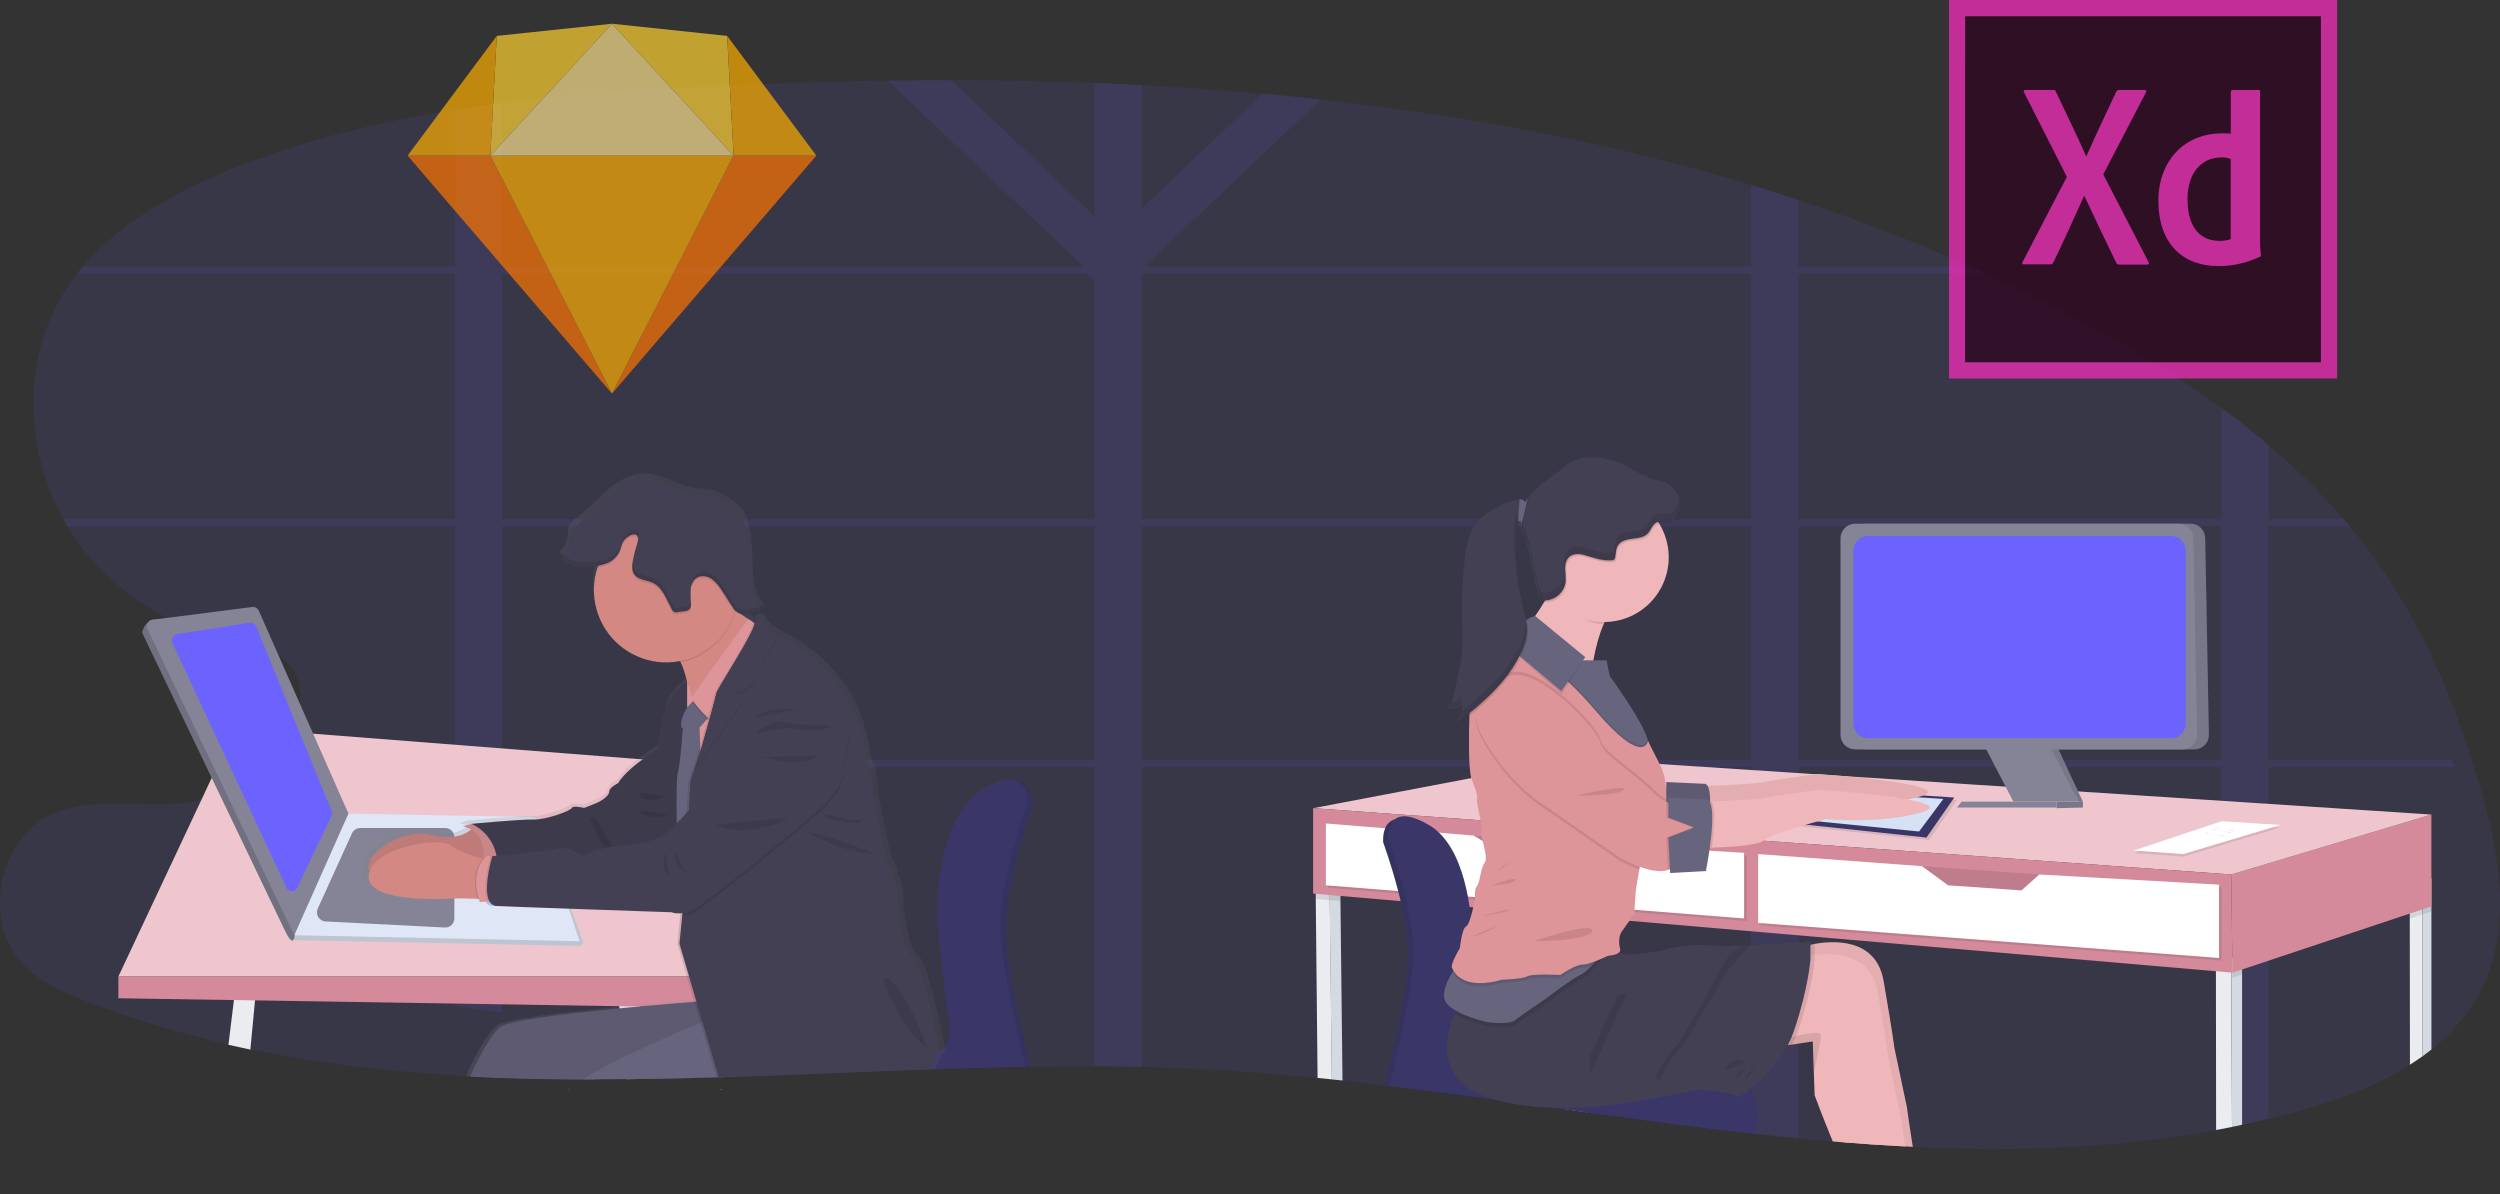<svg width="469" height="224" viewBox="0 0 469 224" fill="none" xmlns="http://www.w3.org/2000/svg">
<rect x="0" y="0" width="469" height="224" fill="#333333" stroke="none"/>
<path opacity="0.1" d="M465.406 185.763C463.159 190.097 459.998 193.891 456.14 196.883C455.592 197.322 455.032 197.745 454.464 198.16C453.699 198.697 452.914 199.225 452.111 199.743C445.871 203.704 438.562 206.411 431.427 208.385C429.483 208.922 427.532 209.427 425.574 209.9C423.922 210.3 422.269 210.673 420.614 211.02C419.986 211.157 419.357 211.286 418.729 211.423C418.1 211.56 417.379 211.693 416.714 211.826L415.76 212.007C397.3 215.411 378.598 216.06 359.76 215.206L358.865 215.161L357.435 215.089C353.61 214.89 349.782 214.636 345.949 214.327L344.499 214.211L343.858 214.158C341.709 213.978 339.561 213.781 337.412 213.566C334.581 213.297 331.746 213.001 328.907 212.676L328.541 212.635L328.242 212.599C318.11 211.459 307.953 210.089 297.785 208.683L296.347 208.482L293.764 208.123L291.589 207.821L290.944 207.732C287.511 207.252 284.079 206.776 280.646 206.306L280.09 206.23C273.644 205.347 267.162 204.497 260.7 203.724L259.858 203.623C257.212 203.309 254.568 203.009 251.925 202.725L249.911 202.511L247.232 202.241C239.807 201.504 232.386 200.916 224.981 200.549C221.419 200.372 217.85 200.238 214.272 200.146C211.318 200.079 208.363 200.04 205.409 200.029C201.402 200.011 197.386 200.033 193.363 200.098H192.452C186.784 200.191 181.103 200.352 175.419 200.545L174.396 200.577H174.057C161.971 201.004 149.884 201.572 137.83 201.979L134.885 202.076H134.458C130.268 202.21 126.082 202.314 121.901 202.386H120.793H120.756H119.411L117.541 202.41C115.6 202.429 113.662 202.44 111.728 202.443H109.355C102.256 202.422 95.186 202.265 88.159 201.899L87.378 201.854C73.724 201.117 60.224 199.594 46.965 196.826C45.593 196.539 44.223 196.238 42.856 195.924C33.694 193.87 24.698 191.135 15.944 187.742C11.818 186.13 7.669 184.269 4.53 181.118C-3.431 173.061 -0.441 157.28 9.917 152.691C18.018 149.102 27.51 152.022 36.225 150.403C36.76 150.301 37.289 150.166 37.808 150C38.916 149.643 39.993 149.198 41.031 148.671C41.385 148.493 41.74 148.304 42.099 148.106C42.904 147.667 43.71 147.18 44.484 146.648C45.748 145.807 46.959 144.888 48.109 143.896C48.62 143.461 49.117 143.01 49.6 142.543C51.273 140.971 52.75 139.203 53.999 137.277C54.454 136.549 54.858 135.789 55.208 135.005C55.398 134.602 55.567 134.167 55.708 133.748C55.918 133.142 56.079 132.519 56.187 131.887C56.695 128.897 55.873 125.98 53.013 123.515C52.756 123.296 52.487 123.093 52.207 122.906C51.653 122.522 51.068 122.184 50.458 121.895C50.212 121.778 49.959 121.666 49.701 121.557C46.019 120.006 41.269 119.41 37.264 118.334C36.044 118.024 34.852 117.611 33.703 117.097C32.973 116.759 32.248 116.404 31.535 116.033L31.346 115.929C25.257 112.789 19.902 108.395 15.633 103.037C14.572 101.682 13.596 100.264 12.709 98.79C12.439 98.347 12.177 97.892 11.927 97.437C4.848 84.665 4.119 68.3 11.484 55.743C12.379 54.219 13.374 52.758 14.465 51.367C14.82 50.908 15.186 50.457 15.565 50.014C22.575 41.743 32.647 36.139 42.816 31.989C56.465 26.421 70.755 22.904 85.319 20.588C88.274 20.118 91.228 19.696 94.183 19.323C106.551 17.743 119.064 16.905 131.489 16.269C143.111 15.681 154.783 15.301 166.507 15.129C170.48 15.075 174.456 15.052 178.436 15.06C187.404 15.06 196.372 15.233 205.341 15.58C208.295 15.693 211.249 15.827 214.204 15.983C221.781 16.375 229.343 16.912 236.89 17.594C240.516 17.922 244.134 18.283 247.743 18.678C275.236 21.683 302.329 26.78 328.488 34.705C331.456 35.602 334.41 36.542 337.352 37.525C348.352 41.147 359.162 45.324 369.739 50.042C370.738 50.491 371.734 50.942 372.728 51.396C379.333 54.425 385.843 57.69 392.26 61.19C400.728 65.747 408.884 70.861 416.674 76.499C419.714 78.728 422.669 81.054 425.537 83.477C430.608 87.754 435.338 92.42 439.682 97.433C440.069 97.881 440.452 98.332 440.831 98.786C442.797 101.147 444.663 103.593 446.431 106.123C455.052 118.515 460.838 132.688 465.108 147.168C468.875 159.802 471.381 173.987 465.406 185.763Z" fill="#6C63FF"/>
<path opacity="0.1" d="M459.987 142.542H425.569V98.761H440.878C440.5 98.307 440.117 97.856 439.73 97.408H425.585V83.452C422.722 81.035 419.767 78.709 416.722 76.474V97.424H337.375V51.367H372.752C371.755 50.913 370.759 50.462 369.762 50.013H337.375V37.496C334.42 36.521 331.466 35.581 328.512 34.676V49.985H215.271L215.001 49.727L247.759 18.633C244.149 18.235 240.531 17.874 236.905 17.549L214.219 39.079V15.954C211.265 15.798 208.31 15.664 205.356 15.551V40.566L178.452 15.031C174.474 15.031 170.498 15.054 166.523 15.1L203.007 49.727L202.737 49.985H94.19V19.338C91.235 19.711 88.281 20.133 85.327 20.603V50.013H15.564C15.186 50.456 14.819 50.907 14.464 51.367H85.319V97.408H11.91C12.16 97.863 12.422 98.318 12.692 98.761H85.319V142.542H49.595C49.112 143.009 48.615 143.461 48.105 143.896H85.319V188.696C88.273 189.117 91.227 189.558 94.182 190.017V143.896H205.348V200.029C208.302 200.029 211.257 200.068 214.211 200.145V143.896H328.504V212.615L328.87 212.655C331.706 212.972 334.541 213.269 337.375 213.545V143.896H416.697V211.805C417.374 211.68 418.051 211.547 418.712 211.402C419.373 211.257 419.969 211.148 420.597 210.999C422.252 210.647 423.905 210.274 425.557 209.879V143.896H460.253C460.164 143.444 460.075 142.993 459.987 142.542ZM205.348 142.542H94.19V98.761H205.348V142.542ZM205.348 97.42H94.19V51.367H203.773L205.336 52.6L205.348 97.42ZM328.504 142.542H214.219V98.761H328.504V142.542ZM328.504 97.42H214.219V51.367H328.504V97.42ZM416.697 142.542H337.375V98.761H416.697V142.542Z" fill="#6C63FF"/>
<path d="M119.728 204.355C119.728 204.4 119.696 204.445 119.684 204.489C119.684 204.445 119.712 204.4 119.732 204.355H119.728Z" fill="#EAECF0"/>
<path d="M121.832 202.425H120.724H120.688H119.342L117.473 202.449L117.267 200.326L117.078 198.312L116.2 189.122L116.172 188.84V188.715L115.926 186.129L119.689 184.719L120.148 188.47L120.18 188.748V188.78L121.111 196.394L121.397 198.731L121.562 200.089L121.703 201.253V201.293L121.832 202.425Z" fill="#EAECF0"/>
<path d="M135.341 204.352L135.385 204.485H135.087L135.043 204.352H135.341Z" fill="#3A3768"/>
<path d="M193.692 151.273C193.692 151.354 193.692 151.398 193.692 151.398V151.447C193.692 151.447 190.179 161.047 189.035 169.242C188.957 169.779 188.892 170.316 188.841 170.853C188.785 171.421 188.741 171.977 188.717 172.517C188.684 173.15 188.676 173.762 188.692 174.346C188.692 174.479 188.692 174.616 188.692 174.749C188.692 175.019 188.721 175.297 188.737 175.583C188.753 175.869 188.777 176.155 188.801 176.453C188.825 176.751 188.85 177.013 188.878 177.299C189.744 186.163 193.035 199.139 193.035 199.139C193.035 199.139 193.144 199.49 193.285 200.086H192.375C186.706 200.179 181.026 200.34 175.341 200.533L174.318 200.565H173.979C161.893 200.992 149.807 201.561 137.753 201.967L134.807 202.064H134.38C130.191 202.198 126.005 202.302 121.823 202.374H120.715C120.999 201.974 121.326 201.605 121.69 201.274C121.996 200.991 122.326 200.735 122.677 200.509C124.591 199.315 126.677 198.42 128.861 197.854C129.322 197.728 129.798 197.67 130.275 197.681L133.095 197.737H133.53L137.857 197.822L174.97 198.559H175.063L175.325 198.507C175.756 198.399 176.175 198.251 176.578 198.064C177.275 197.769 177.884 197.3 178.347 196.702C178.81 196.104 179.111 195.396 179.221 194.647C179.221 194.522 179.253 194.389 179.261 194.244C179.273 194.048 179.273 193.852 179.261 193.656C179.261 193.519 179.261 193.374 179.229 193.225C179.197 193.076 179.189 192.927 179.16 192.774C178.266 187.774 176.743 172.384 176.743 172.384V172.432C176.743 172.432 176.743 171.776 176.779 170.672C176.779 170.587 176.779 170.495 176.779 170.402V170.164C176.779 169.919 176.807 169.653 176.824 169.359C176.824 169.185 176.848 169.008 176.86 168.823C176.88 168.553 176.904 168.275 176.928 167.985C176.926 167.967 176.926 167.95 176.928 167.932C176.944 167.75 176.961 167.564 176.977 167.376C176.977 167.376 176.977 167.336 176.977 167.316C177.577 161.373 179.466 151.966 185.437 148.481C188.237 146.842 190.09 146.511 191.311 146.834C193.092 147.301 193.539 149.154 193.636 150.359C193.636 150.439 193.636 150.516 193.636 150.592C193.668 150.818 193.687 151.045 193.692 151.273Z" fill="#3A3768"/>
<path opacity="0.1" d="M119.728 204.355C119.728 204.4 119.696 204.445 119.684 204.489C119.684 204.445 119.712 204.4 119.732 204.355H119.728Z" fill="black"/>
<path opacity="0.1" d="M135.341 204.352L135.385 204.485H135.087L135.043 204.352H135.341Z" fill="black"/>
<path opacity="0.1" d="M193.693 151.273C193.693 151.353 193.693 151.398 193.693 151.398C193.693 151.398 190.796 159.314 189.414 166.905C189.318 167.442 189.229 167.961 189.149 168.464C189.108 168.722 189.072 168.979 189.036 169.237C188.958 169.774 188.893 170.312 188.842 170.849C188.786 171.417 188.742 171.973 188.717 172.513C188.685 173.145 188.677 173.758 188.693 174.342C188.693 174.475 188.693 174.612 188.693 174.745C188.693 175.015 188.721 175.292 188.738 175.579C188.754 175.865 188.778 176.155 188.802 176.449C188.826 176.743 188.85 177.009 188.879 177.295C188.907 177.581 188.935 177.855 188.967 178.137C189.096 179.277 189.257 180.473 189.443 181.69C190.704 189.897 193.036 199.09 193.036 199.09C193.036 199.09 193.153 199.461 193.294 200.082H192.384C186.715 200.174 181.035 200.335 175.35 200.529L174.327 200.561H173.988C161.902 200.988 149.816 201.556 137.761 201.963L134.816 202.06H134.389C130.199 202.194 126.014 202.297 121.832 202.37H120.724H120.688C120.98 201.954 121.318 201.572 121.695 201.23C122 200.941 122.332 200.682 122.686 200.456C124.602 199.266 126.687 198.371 128.87 197.801C129.331 197.679 129.807 197.622 130.284 197.632L133.104 197.688H133.539L137.878 197.773L175.02 198.506H175.084C175.084 198.506 175.193 198.506 175.374 198.446C175.809 198.338 176.232 198.185 176.635 197.991C177.317 197.698 177.913 197.237 178.369 196.652C178.825 196.067 179.125 195.375 179.242 194.643C179.242 194.518 179.274 194.385 179.282 194.24C179.294 194.044 179.294 193.848 179.282 193.652C179.282 193.515 179.282 193.37 179.25 193.221C179.218 193.071 179.21 192.894 179.181 192.725C178.287 187.725 176.764 172.335 176.764 172.335C176.764 172.335 176.764 171.679 176.8 170.575C176.8 170.49 176.8 170.398 176.8 170.305V170.067C176.8 169.821 176.829 169.556 176.845 169.261C176.845 169.088 176.869 168.911 176.881 168.726C176.901 168.456 176.925 168.178 176.949 167.888C176.947 167.87 176.947 167.853 176.949 167.835C176.965 167.653 176.982 167.467 176.998 167.279C176.998 167.279 176.998 167.239 176.998 167.219C177.07 166.478 177.167 165.68 177.288 164.846C178.126 159.012 180.221 151.394 185.442 148.328C188.17 146.716 189.995 146.378 191.219 146.656C193.105 147.087 193.552 149.029 193.637 150.254C193.637 150.334 193.637 150.411 193.637 150.487C193.673 150.748 193.692 151.01 193.693 151.273Z" fill="black"/>
<path d="M119.728 204.355C119.728 204.4 119.696 204.445 119.684 204.489C119.684 204.445 119.712 204.4 119.732 204.355H119.728Z" fill="#3A3768"/>
<path d="M135.341 204.352L135.385 204.485H135.087L135.043 204.352H135.341Z" fill="#3A3768"/>
<path d="M192.662 150.931C192.662 150.931 187.404 165.298 187.658 173.896C187.912 182.493 192.017 198.648 192.017 198.648C192.017 198.648 192.194 199.216 192.384 200.123C186.715 200.216 181.034 200.377 175.35 200.57L174.327 200.602H173.988C161.902 201.029 149.815 201.597 137.761 202.004L134.816 202.101H134.389C130.199 202.235 126.013 202.339 121.832 202.411H120.724H120.687H119.342C119.896 201.481 120.652 200.687 121.554 200.087L121.662 200.01C123.581 198.839 125.664 197.963 127.843 197.411C128.304 197.289 128.78 197.232 129.257 197.242L132.979 197.315H133.414L137.898 197.403L174.057 198.125C174.574 198.027 175.076 197.864 175.551 197.637C175.709 197.565 175.863 197.482 176.011 197.391C176.464 197.13 176.872 196.797 177.219 196.404C177.981 195.538 178.488 194.249 178.15 192.376C177.251 187.376 175.733 171.986 175.733 171.986C175.733 171.986 175.475 153.26 184.451 148.003C188.077 145.879 190.115 145.952 191.255 146.794C191.29 146.815 191.322 146.84 191.352 146.866C192.923 148.131 192.662 150.931 192.662 150.931Z" fill="#3A3768"/>
<path d="M47.988 186.182L47.843 187.684L46.965 196.906C45.592 196.619 44.223 196.318 42.855 196.004L43.883 187.62L44.229 184.771L47.988 186.182Z" fill="#EAECF0"/>
<path d="M22.205 183.201L44.146 136.504L132.525 143.397L140.671 183.201H22.205Z" fill="#EFC6CD"/>
<path d="M22.205 187.272V183.199H140.671V189.154L22.205 187.272Z" fill="#D48A9B"/>
<path d="M55.611 176.379L108.614 177.458C108.731 177.461 108.847 177.435 108.953 177.384C109.058 177.332 109.15 177.256 109.22 177.162C109.289 177.067 109.336 176.957 109.354 176.842C109.373 176.726 109.363 176.607 109.327 176.495L101.064 154.208L65.365 153.527L54.805 175.146C54.746 175.28 54.721 175.426 54.733 175.572C54.745 175.718 54.794 175.858 54.874 175.981C54.954 176.103 55.063 176.204 55.192 176.273C55.321 176.343 55.465 176.379 55.611 176.379Z" fill="#DFE6F5"/>
<path opacity="0.15" d="M55.611 176.379L108.614 177.458C108.731 177.461 108.847 177.435 108.953 177.384C109.058 177.332 109.15 177.256 109.22 177.162C109.289 177.067 109.336 176.957 109.354 176.842C109.373 176.726 109.363 176.607 109.327 176.495L101.064 154.208L65.365 153.527L54.805 175.146C54.746 175.28 54.721 175.426 54.733 175.572C54.745 175.718 54.794 175.858 54.874 175.981C54.954 176.103 55.063 176.204 55.192 176.273C55.321 176.343 55.465 176.379 55.611 176.379Z" fill="black"/>
<path d="M55.184 175.45L108.734 176.578L101.454 154.529C101.337 154.171 101.111 153.859 100.809 153.636C100.506 153.412 100.142 153.287 99.766 153.28L65.352 152.627L55.184 175.45Z" fill="#DFE6F5"/>
<path d="M59.609 170.458L66.027 156.337C66.163 156.039 66.382 155.787 66.658 155.61C66.933 155.432 67.254 155.338 67.582 155.338H83.532C83.984 155.338 84.417 155.517 84.737 155.837C85.056 156.157 85.236 156.59 85.236 157.042V172.299C85.236 172.53 85.189 172.758 85.097 172.971C85.006 173.183 84.873 173.374 84.706 173.534C84.539 173.693 84.341 173.817 84.125 173.897C83.908 173.978 83.678 174.014 83.447 174.003L61.075 172.863C60.798 172.849 60.528 172.768 60.29 172.626C60.051 172.483 59.851 172.285 59.706 172.048C59.562 171.811 59.477 171.542 59.46 171.265C59.443 170.988 59.494 170.711 59.609 170.458Z" fill="#848496"/>
<path d="M91.065 168.669L91.339 160.611C91.346 160.289 91.479 159.982 91.71 159.756C91.94 159.53 92.249 159.403 92.572 159.402H97.285C97.575 159.404 97.855 159.507 98.076 159.694C98.297 159.881 98.445 160.14 98.494 160.426L99.88 168.439C99.91 168.616 99.902 168.797 99.856 168.97C99.809 169.143 99.725 169.304 99.61 169.442C99.495 169.579 99.352 169.69 99.19 169.767C99.028 169.843 98.851 169.884 98.671 169.885L92.294 169.942C92.129 169.941 91.966 169.908 91.814 169.843C91.662 169.778 91.525 169.684 91.41 169.565C91.296 169.446 91.206 169.306 91.147 169.152C91.088 168.998 91.06 168.833 91.065 168.669Z" fill="#A8BEF2"/>
<path d="M28.619 116.262L46.389 114.78C46.649 114.746 46.913 114.797 47.141 114.925C47.369 115.054 47.549 115.253 47.655 115.493L64.459 153.529L55.08 174.583C55.374 173.922 55.591 179.063 53.468 174.607L26.761 118.893C26.403 118.148 27.785 116.367 28.619 116.262Z" fill="#848496"/>
<path opacity="0.15" d="M28.619 116.262L46.389 114.78C46.649 114.746 46.913 114.797 47.141 114.925C47.369 115.054 47.549 115.253 47.655 115.493L64.459 153.529L55.08 174.583C55.374 173.922 55.591 179.063 53.468 174.607L26.761 118.893C26.403 118.148 27.785 116.367 28.619 116.262Z" fill="black"/>
<path d="M28.619 116.263L47.292 113.878C47.552 113.843 47.816 113.894 48.044 114.023C48.272 114.152 48.452 114.351 48.557 114.591L65.365 152.626L55.197 175.449L27.664 117.991C27.58 117.817 27.538 117.625 27.543 117.432C27.549 117.238 27.6 117.049 27.694 116.879C27.787 116.71 27.92 116.566 28.081 116.458C28.242 116.351 28.426 116.284 28.619 116.263Z" fill="#848496"/>
<path d="M33.279 118.938L46.779 116.835C47.049 116.792 47.325 116.843 47.563 116.977C47.801 117.112 47.986 117.323 48.088 117.576L62.229 152.168C62.287 152.309 62.315 152.461 62.311 152.613C62.307 152.766 62.271 152.916 62.205 153.054L55.731 166.582C55.643 166.771 55.503 166.93 55.328 167.041C55.153 167.153 54.949 167.212 54.742 167.212C54.534 167.212 54.331 167.153 54.156 167.041C53.98 166.93 53.841 166.771 53.753 166.582L32.364 120.654C32.282 120.484 32.242 120.296 32.246 120.107C32.251 119.918 32.299 119.732 32.388 119.565C32.477 119.399 32.604 119.255 32.759 119.146C32.913 119.037 33.091 118.966 33.279 118.938Z" fill="#6C63FF"/>
<path d="M177.328 196.877C177.328 196.877 177.05 197.337 176.643 198.086L176.607 198.155C176.245 198.799 175.801 199.645 175.35 200.572L174.327 200.604H173.988C161.902 201.031 149.816 201.599 137.762 202.006L134.817 202.103H134.39C130.2 202.237 126.014 202.341 121.832 202.413H120.724H120.688H119.342L117.473 202.437C115.531 202.456 113.593 202.467 111.659 202.469H109.355C102.256 202.449 95.186 202.292 88.159 201.926L87.378 201.881C88.76 198.876 91.229 193.949 93.236 192.373C94.787 191.165 105.926 189.823 116.172 188.84L117.251 188.735H117.275L120.136 188.469C124.056 188.111 127.613 187.821 130.151 187.623L130.385 187.603L129.064 183.172L127.15 176.726L127.694 171.311L127.738 170.876H127.678C127.132 170.934 126.581 170.865 126.066 170.674L106.934 170.014H106.587L99.239 169.752C95.298 169.611 92.498 169.506 92.39 169.486C92.274 169.466 92.161 169.435 92.051 169.393C91.88 169.328 91.721 169.233 91.584 169.111C91.423 168.974 91.287 168.81 91.181 168.628H91.1H90.923L89.884 168.696L89.356 168.732C89.336 168.676 89.32 168.62 89.3 168.567C89.251 168.41 89.203 168.261 89.159 168.108H88.881L85.255 168.031H85.19C85.19 168.031 75.835 168.745 70.948 166.964C69.156 166.311 67.963 165.324 68.056 163.846C68.076 163.509 68.147 163.178 68.265 162.863C66.694 159.926 74.369 154.567 80.219 156.046C81.799 156.498 83.465 156.567 85.077 156.247C85.953 156.058 86.777 155.683 87.495 155.147C87.567 155.095 87.632 155.043 87.692 154.99C87.595 154.93 87.495 154.877 87.402 154.829C87.001 154.618 86.57 154.469 86.125 154.386L87.712 153.923H87.736C87.736 153.923 93.377 153.407 97.047 153.202H97.071C98.163 153.145 99.085 153.109 99.633 153.125C102.051 153.193 106.76 151.465 106.962 150.933C107.163 150.402 109.315 150.933 109.315 150.933L111.196 150.2C113.077 149.471 114.153 148.476 114.153 147.743C114.153 147.009 115.833 146.216 115.833 146.216C116.591 144.943 118.077 143.577 119.636 142.368C120.986 141.325 122.388 140.394 123.427 139.745C123.83 137.136 124.368 134.548 125.039 131.994C125.752 129.613 127.964 127.848 128.757 127.276L129.047 127.083C128.825 126.079 128.529 125.094 128.161 124.134C128.134 124.053 128.102 123.973 128.064 123.892C127.984 123.703 127.899 123.517 127.815 123.344L127.69 123.103C127.484 123.143 127.287 123.179 127.069 123.207C126.402 123.305 125.729 123.355 125.055 123.356C122.034 123.368 119.093 122.389 116.681 120.57C114.269 118.751 112.519 116.192 111.7 113.284C111.7 113.284 111.7 113.284 111.7 113.26C111.376 112.079 111.214 110.859 111.216 109.634C111.214 108.459 111.369 107.288 111.675 106.153C111.736 105.912 111.808 105.674 111.885 105.436C111.892 105.409 111.902 105.382 111.913 105.356C111.949 105.247 111.986 105.134 112.026 105.025C111.43 105.116 110.828 105.169 110.225 105.183H109.822C108.672 105.225 107.525 105.035 106.45 104.623C106.19 104.512 105.94 104.377 105.705 104.22C105.692 104.214 105.681 104.206 105.673 104.195C105.366 104.017 105.087 103.796 104.843 103.539C105.291 103.195 105.667 102.766 105.948 102.277C106.23 101.787 106.411 101.247 106.482 100.686C106.591 99.816 106.446 98.845 106.966 98.136C107.232 97.816 107.551 97.543 107.908 97.33C110.052 95.868 111.752 93.862 113.69 92.133C115.628 90.405 117.972 88.91 120.579 88.83C124.076 88.721 127.154 91.154 130.619 91.614C131.682 91.755 132.774 91.706 133.814 91.972C134.978 92.336 136.074 92.892 137.057 93.616C137.944 94.121 138.728 94.787 139.369 95.582C139.814 96.271 140.133 97.034 140.312 97.834C140.761 99.521 141.031 101.251 141.118 102.995C141.21 104.82 141.118 106.657 141.311 108.47C141.448 110.045 141.98 111.559 142.858 112.873H142.911C143.063 113.088 143.23 113.293 143.41 113.486C143.068 113.595 142.725 113.691 142.375 113.776C141.792 113.925 141.202 114.042 140.606 114.126C140.333 114.171 140.057 114.194 139.78 114.195C139.588 114.2 139.396 114.182 139.208 114.143L139.563 114.38L140.546 115.041L140.916 115.287L141.662 115.782C141.831 115.287 142.064 115.154 142.334 115.186C142.882 114.67 143.7 115.786 143.7 115.786C144.18 116.705 145.469 117.619 146.609 118.296C147.279 118.691 147.969 119.051 148.676 119.376C163.731 128.348 162.776 141.772 163.663 142.835C164.549 143.899 164.605 147.751 164.605 147.751C164.605 147.751 166.825 160.84 167.828 161.972C168.832 163.104 167.893 163.499 168.767 164.764C169.641 166.029 169.44 169.413 169.44 169.413C169.44 169.413 170.044 177.386 172.196 179.115C174.125 180.666 176.704 193.715 177.216 196.382L177.328 196.877Z" fill="url(#paint0_linear_524_2993)"/>
<path d="M89.086 154.883C89.086 154.883 86.995 158.174 81.073 156.659C75.151 155.145 67.315 160.874 69.551 163.702C71.787 166.53 86.206 162.896 86.206 162.896L91.737 161.776L91.375 157.171L89.086 154.883Z" fill="#D38884"/>
<path opacity="0.1" d="M89.086 154.883C89.086 154.883 86.995 158.174 81.073 156.659C75.151 155.145 67.315 160.874 69.551 163.702C71.787 166.53 86.206 162.896 86.206 162.896L91.737 161.776L91.375 157.171L89.086 154.883Z" fill="black"/>
<path d="M91.013 154.705L88.447 154.572L86.867 155.032C86.867 155.032 91.871 155.757 90.493 162.537L95.888 162.211L91.013 154.705Z" fill="#DE959A"/>
<path opacity="0.1" d="M91.013 154.705L88.447 154.572L86.867 155.032C86.867 155.032 91.871 155.757 90.493 162.537L95.888 162.211L91.013 154.705Z" fill="black"/>
<path d="M124.982 139.541C124.982 139.541 117.94 143.57 115.962 146.918C115.962 146.918 114.318 147.723 114.318 148.433C114.318 149.142 113.263 150.141 111.421 150.85L109.576 151.575C109.576 151.575 107.469 151.047 107.272 151.575C107.074 152.103 102.469 153.811 100.097 153.746C97.724 153.682 88.445 154.552 88.445 154.552C90.144 155.324 91.532 156.648 92.381 158.31C93.23 159.972 93.49 161.873 93.119 163.702L115.043 162.783L123.335 160.938L128.209 156.067L124.982 139.541Z" fill="#444053"/>
<path opacity="0.1" d="M124.982 139.541C124.982 139.541 117.94 143.57 115.962 146.918C115.962 146.918 114.318 147.723 114.318 148.433C114.318 149.142 113.263 150.141 111.421 150.85L109.576 151.575C109.576 151.575 107.469 151.047 107.272 151.575C107.074 152.103 102.469 153.811 100.097 153.746C97.724 153.682 88.445 154.552 88.445 154.552C90.144 155.324 91.532 156.648 92.381 158.31C93.23 159.972 93.49 161.873 93.119 163.702L115.043 162.783L123.335 160.938L128.209 156.067L124.982 139.541Z" fill="black"/>
<path d="M92.675 168.669L89.573 168.609L85.947 168.532C85.947 168.532 68.825 169.85 69.159 164.375C69.493 158.899 82.664 156.978 84.497 158.549C85.887 159.737 89.102 160.696 90.568 161.087C91.035 161.212 91.321 161.28 91.321 161.28L92.675 168.669Z" fill="#D38884"/>
<path opacity="0.1" d="M92.675 168.668L89.573 168.607C88.336 164.357 89.77 162.016 90.584 161.098C91.051 161.223 91.337 161.291 91.337 161.291L92.675 168.668Z" fill="black"/>
<path d="M94.766 168.903L91.543 169.128L90.012 169.233C87.905 163.045 91.31 160.607 91.31 160.607H92.317L93.965 160.805L94.766 168.903Z" fill="#DE959A"/>
<path d="M133.805 127.824L129.986 135.076C129.986 135.076 129.402 127.731 127.702 124.271C127.267 123.384 126.759 122.756 126.167 122.567C124.555 122.059 133.821 111.902 133.821 111.902C134.132 111.967 135.904 113.111 138.076 114.59C140.465 116.201 143.341 118.167 145.275 119.424C148.945 121.765 133.805 127.824 133.805 127.824Z" fill="#D38884"/>
<path d="M128.906 127.961C128.906 127.961 125.836 129.931 124.982 132.828C124.128 135.724 123.334 140.926 123.334 140.926C123.334 140.926 124.72 153.366 125.441 153.959C126.162 154.551 128.906 166.992 128.906 166.992L131.565 165.215L128.076 149.547C128.076 149.547 130.396 129.415 128.906 127.961Z" fill="#444053"/>
<path opacity="0.1" d="M128.906 127.961C128.906 127.961 125.836 129.931 124.982 132.828C124.128 135.724 123.334 140.926 123.334 140.926C123.334 140.926 124.72 153.366 125.441 153.959C126.162 154.551 128.906 166.992 128.906 166.992L131.565 165.215L128.076 149.547C128.076 149.547 130.396 129.415 128.906 127.961Z" fill="black"/>
<path d="M142.266 155.717H126.92L129.406 131.508H142.266V155.717Z" fill="#DE959A"/>
<path d="M106.712 204.355H106.897L106.551 204.488L106.712 204.355Z" fill="#67647E"/>
<path d="M135.583 193.329L132.581 194.481L132.179 194.63L121.373 198.784L117.252 200.367L111.644 202.522H109.356C102.257 202.502 95.186 202.345 88.16 201.978C89.522 198.993 91.903 194.215 93.845 192.672C95.36 191.463 106.197 190.158 116.2 189.175C117.449 189.054 118.682 188.937 119.883 188.829L120.169 188.8C124.141 188.438 127.735 188.144 130.241 187.942L130.644 187.91L133.794 187.668L134.124 187.338L134.527 189.062L134.862 190.44L135.583 193.329Z" fill="#67647E"/>
<path opacity="0.1" d="M106.712 204.355H106.897L106.551 204.488L106.712 204.355Z" fill="black"/>
<path opacity="0.1" d="M135.583 193.329L132.581 194.481L132.179 194.63L121.373 198.784L117.252 200.367L111.644 202.522H109.356C102.257 202.502 95.186 202.345 88.16 201.978C89.522 198.993 91.903 194.215 93.845 192.672C95.36 191.463 106.197 190.158 116.2 189.175C117.449 189.054 118.682 188.937 119.883 188.829L120.169 188.8C124.141 188.438 127.735 188.144 130.241 187.942L130.644 187.91L133.794 187.668L134.124 187.338L134.527 189.062L134.862 190.44L135.583 193.329Z" fill="black"/>
<path d="M106.712 204.355H106.897L106.551 204.488L106.712 204.355Z" fill="#67647E"/>
<path d="M119.728 204.355C119.728 204.4 119.696 204.445 119.684 204.489C119.684 204.445 119.712 204.4 119.732 204.355H119.728Z" fill="#67647E"/>
<path d="M135.385 204.485H135.087L135.043 204.352H135.341L135.385 204.485Z" fill="#67647E"/>
<path d="M138.149 189.119L137.899 197.41V197.857V197.902L137.774 202.007L134.829 202.104H134.402C130.212 202.238 126.027 202.341 121.845 202.414H120.737H120.701H119.355L117.486 202.438C115.544 202.457 113.606 202.467 111.672 202.47H109.355C111.45 201.173 114.162 199.743 117.079 198.312C118.388 197.668 119.746 197.027 121.107 196.395C124.733 194.711 128.404 193.119 131.397 191.85L131.78 191.689C132.94 191.198 133.991 190.759 134.89 190.388C136.832 189.582 138.065 189.099 138.149 189.066V189.119Z" fill="#67647E"/>
<path opacity="0.1" d="M111.24 155.042C111.993 156.614 112.771 158.217 114.016 159.442C114.213 159.635 114.555 159.812 114.733 159.599C114.788 159.51 114.815 159.406 114.809 159.301C114.771 158.56 114.519 157.847 114.084 157.246C113.681 156.626 113.206 156.062 112.847 155.417C112.489 154.772 112.078 153.532 111.272 153.362C110.237 153.145 111.01 154.567 111.24 155.042Z" fill="black"/>
<path opacity="0.1" d="M138.06 114.578C138.003 114.779 137.943 114.981 137.878 115.174C137.135 117.452 135.802 119.492 134.014 121.088C132.227 122.684 130.049 123.778 127.702 124.259C127.267 123.373 126.759 122.744 126.167 122.555C124.555 122.047 133.821 111.891 133.821 111.891C134.116 111.955 135.888 113.119 138.06 114.578Z" fill="black"/>
<path d="M138.544 110.707C138.544 113.389 137.748 116.011 136.258 118.241C134.768 120.471 132.65 122.21 130.172 123.236C127.694 124.262 124.968 124.531 122.337 124.008C119.707 123.484 117.29 122.193 115.394 120.296C113.497 118.4 112.206 115.984 111.682 113.353C111.159 110.722 111.428 107.996 112.454 105.518C113.481 103.04 115.219 100.922 117.449 99.432C119.679 97.942 122.301 97.147 124.983 97.147C126.765 97.143 128.53 97.491 130.177 98.171C131.824 98.851 133.32 99.85 134.58 101.11C135.84 102.37 136.839 103.867 137.519 105.513C138.199 107.16 138.547 108.925 138.544 110.707Z" fill="#D38884"/>
<path d="M130.183 130.85C130.183 130.85 127.363 134.274 127.815 136.514H131.235L133.737 133.694L130.183 130.85Z" fill="#67647E"/>
<path opacity="0.1" d="M140.214 116.393L129.457 131.182C129.457 131.182 132.221 135.134 133.538 135.332C134.856 135.529 142.369 117.839 142.369 117.839L140.214 116.393Z" fill="black"/>
<path d="M140.351 116.125L129.59 130.935C129.59 130.935 132.354 134.883 133.671 135.08C134.988 135.278 142.502 117.591 142.502 117.591L140.351 116.125Z" fill="#DE959A"/>
<path d="M128.21 135.068C128.21 135.068 127.682 143.36 127.154 145.007C126.627 146.655 127.154 161.791 127.154 161.791L132.094 159.753L131.236 136.515L128.21 135.068Z" fill="#67647E"/>
<path opacity="0.1" d="M135.341 204.352L135.385 204.485H135.087L135.043 204.352H135.341Z" fill="black"/>
<path opacity="0.1" d="M175.807 197.213C175.807 197.213 175.714 197.366 175.561 197.616C175.408 197.866 175.243 198.176 175.029 198.571C175.018 198.586 175.009 198.602 175.001 198.619C174.703 199.171 174.348 199.848 173.99 200.585C161.903 201.012 149.817 201.58 137.763 201.987L134.818 202.084H134.391L133.126 197.813V197.769L132.993 197.318L132.187 194.635L131.381 191.907L130.547 188.998L130.241 187.943L130.161 187.677L128.847 183.205L127.066 177.134L127.643 171.34L127.683 170.901L128.203 165.712L128.275 164.173L128.315 163.367V163.138L128.404 161.268L128.67 155.708L128.807 152.864L128.831 152.433L129.105 146.724L129.883 144.392L130.285 143.231L131.18 140.536L131.373 139.871C131.655 138.86 132.223 136.862 132.755 134.94L132.803 134.775L132.84 134.65L133.218 133.284L133.69 131.532C133.867 130.859 133.984 130.38 134.012 130.214C134.056 129.928 134.818 128.663 135.817 126.991C137.831 123.66 140.861 118.757 141.207 117.113C141.209 117.099 141.209 117.086 141.207 117.073C141.228 116.972 141.256 116.874 141.292 116.778C141.457 116.287 141.695 116.154 141.945 116.186C142.058 116.205 142.167 116.247 142.263 116.311C142.506 116.475 142.718 116.679 142.891 116.915C143.363 117.822 144.624 118.728 145.74 119.401L145.957 119.526L146.086 119.603C147.013 120.13 147.762 120.469 147.762 120.469C162.508 129.356 161.589 142.655 162.443 143.707C163.297 144.758 163.366 148.582 163.366 148.582C163.366 148.582 165.537 161.55 166.524 162.682C167.511 163.814 166.593 164.197 167.447 165.45C168.301 166.703 168.104 170.015 168.104 170.015C168.104 170.015 168.696 177.911 170.803 179.623C172.91 181.336 175.807 197.213 175.807 197.213Z" fill="black"/>
<path d="M176.201 197.083L176.024 197.389C175.883 197.639 175.657 198.034 175.387 198.529L175.359 198.586C175.053 199.154 174.69 199.843 174.332 200.6H173.993C161.907 201.027 149.821 201.595 137.766 202.002L134.821 202.099L133.56 197.812V197.768L133.427 197.317L132.593 194.497L131.788 191.757L130.982 189.021L130.664 187.926L129.286 183.22L127.465 177.02L127.968 171.98L128.037 171.307L128.593 165.582L128.806 161.118L129.068 155.724L129.137 154.31L129.213 152.674L129.246 151.985L129.507 146.594L130.285 144.266L130.619 143.263L131.401 140.906L131.566 140.406C131.566 140.406 132.32 137.759 133.049 135.137C133.077 135.04 133.105 134.943 133.129 134.847C133.194 134.621 133.254 134.395 133.319 134.174C133.383 133.948 133.444 133.727 133.5 133.505C133.705 132.772 133.903 132.087 134.04 131.523C134.237 130.786 134.37 130.25 134.398 130.076C134.443 129.79 135.204 128.489 136.24 126.797C138.145 123.647 140.925 119.142 141.513 117.273C141.545 117.176 141.572 117.078 141.594 116.979C141.63 116.682 141.751 116.402 141.944 116.173C142.484 115.653 143.286 116.769 143.286 116.769C143.757 117.676 145.018 118.586 146.134 119.255C146.786 119.647 147.459 120.003 148.149 120.323C162.894 129.21 161.975 142.509 162.829 143.565C163.684 144.62 163.752 148.436 163.752 148.436C163.752 148.436 165.924 161.404 166.911 162.536C167.898 163.668 166.979 164.051 167.833 165.3C168.687 166.549 168.49 169.909 168.49 169.909C168.49 169.909 169.082 177.809 171.189 179.522C173.296 181.234 176.201 197.083 176.201 197.083Z" fill="#444053"/>
<path opacity="0.1" d="M146.134 119.514C144.688 121.618 142.331 125.316 141.702 127.975C141.702 127.975 139.398 130.348 138.54 130.215C137.682 130.082 139.346 131.992 139.346 131.992L130.293 144.537L131.578 140.682C131.578 140.682 134.277 131.202 134.398 130.348C134.519 129.494 141.074 119.708 141.594 117.246C141.997 115.276 143.286 117.049 143.286 117.049C143.753 117.935 145.014 118.85 146.134 119.514Z" fill="black"/>
<path d="M146.134 119.251C144.688 121.35 142.331 125.053 141.702 127.692C141.702 127.692 139.398 130.06 138.54 129.932C137.682 129.803 139.346 131.708 139.346 131.708L130.293 144.254L131.578 140.398C131.578 140.398 134.277 130.919 134.398 130.06C134.519 129.202 141.074 119.424 141.594 116.963C141.997 114.989 143.286 116.765 143.286 116.765C143.753 117.672 145.014 118.578 146.134 119.251Z" fill="#444053"/>
<path opacity="0.1" d="M158.294 145.245C158.362 148.121 154.148 152.049 153.951 152.279C153.753 152.509 140.849 163.157 140.849 163.157L131.583 170.263C130.538 171.125 129.29 171.702 127.957 171.939L128.59 165.582L129.214 152.69C130.66 151.078 132.062 149.386 132.095 148.846C132.159 147.731 134.512 146.542 134.512 146.542C134.512 146.542 136.16 145.16 135.894 144.37C135.628 143.581 136.768 139.798 136.768 139.798C137.36 129.065 148.419 128.014 148.419 128.014C148.419 128.014 153.753 130.121 157.504 132.357C161.255 134.593 158.229 142.372 158.294 145.245Z" fill="black"/>
<path opacity="0.1" d="M94.766 168.903L91.543 169.128C90.181 166.812 92.055 160.607 92.055 160.607H92.317L93.964 160.805L94.766 168.903Z" fill="black"/>
<path d="M148.419 127.363C148.419 127.363 137.36 128.419 136.768 139.147C136.768 139.147 135.648 142.902 135.91 143.692C136.171 144.482 134.528 145.863 134.528 145.863C134.528 145.863 132.159 147.048 132.11 148.168C132.062 149.288 126.067 155.396 126.067 155.396C126.067 155.396 123.569 158.24 117.776 158.538C111.983 158.836 109.283 160.609 109.283 160.609C109.283 160.609 106.463 158.635 104.409 159.227C102.354 159.819 92.362 160.609 92.362 160.609C92.362 160.609 89.708 169.408 93.019 169.96C93.422 170.024 126.015 171.144 126.015 171.144C126.015 171.144 128.243 172.196 131.599 169.629C134.955 167.063 140.865 162.518 140.865 162.518C140.865 162.518 153.757 151.854 153.967 151.641C154.176 151.427 158.398 147.479 158.31 144.606C158.221 141.734 161.275 133.962 157.504 131.714C153.733 129.466 148.419 127.363 148.419 127.363Z" fill="#444053"/>
<path opacity="0.1" d="M138.543 110.708C138.545 112.135 138.32 113.553 137.879 114.91C137.695 114.693 137.528 114.463 137.379 114.221C136.751 113.254 136.121 112.287 135.49 111.32C134.999 110.45 134.347 109.682 133.568 109.056C132.762 108.484 131.618 108.25 130.748 108.758C129.982 109.209 129.608 110.132 129.539 111.018C129.516 111.908 129.539 112.798 129.608 113.685C129.64 114.025 129.553 114.365 129.362 114.648C129.076 114.904 128.706 115.048 128.322 115.051L127.114 115.216C127.005 115.255 126.889 115.271 126.773 115.264C126.658 115.257 126.545 115.226 126.441 115.175C126.338 115.123 126.245 115.052 126.17 114.964C126.094 114.876 126.037 114.774 126.002 114.664C124.999 112.847 124.306 110.591 122.424 109.717C121.264 109.177 119.733 109.213 118.988 108.174C118.48 107.465 118.549 106.502 118.698 105.64C118.862 104.668 119.097 103.709 119.403 102.771C119.616 102.111 120.092 100.793 119.036 100.66C118.319 100.568 117.328 101.329 116.965 101.869C116.603 102.409 116.514 103.13 116.256 103.746C115.762 104.807 114.873 105.633 113.779 106.047C113.231 106.272 112.657 106.427 112.07 106.51C113.061 103.433 115.119 100.811 117.872 99.117C120.625 97.423 123.893 96.768 127.087 97.27C130.28 97.773 133.189 99.4 135.289 101.858C137.389 104.316 138.542 107.443 138.539 110.676L138.543 110.708Z" fill="black"/>
<path d="M116.969 101.525C116.602 102.085 116.518 102.782 116.26 103.398C115.766 104.458 114.879 105.284 113.786 105.699C112.7 106.106 111.549 106.31 110.39 106.303C108.513 106.36 106.418 106.074 105.209 104.635C105.65 104.294 106.019 103.869 106.295 103.386C106.572 102.902 106.75 102.368 106.82 101.815C106.925 100.953 106.784 99.99 107.296 99.285C107.557 98.977 107.867 98.714 108.214 98.508C110.317 97.057 111.977 95.067 113.879 93.359C115.781 91.651 118.073 90.164 120.627 90.083C124.048 89.979 127.073 92.388 130.457 92.843C131.497 92.984 132.568 92.936 133.584 93.198C134.726 93.553 135.801 94.097 136.762 94.809C137.632 95.313 138.402 95.975 139.031 96.759C139.465 97.444 139.777 98.199 139.953 98.991C140.398 100.663 140.668 102.376 140.759 104.104C140.852 105.908 140.759 107.729 140.952 109.526C141.146 111.323 141.718 113.152 142.947 114.482C142.05 114.765 141.133 114.976 140.203 115.114C139.621 115.252 139.011 115.204 138.458 114.977C138.011 114.693 137.644 114.297 137.395 113.829L135.505 110.928C135.015 110.058 134.363 109.29 133.584 108.664C132.778 108.092 131.634 107.858 130.764 108.366C129.998 108.817 129.627 109.74 129.555 110.626C129.531 111.516 129.554 112.406 129.623 113.293C129.656 113.633 129.569 113.973 129.378 114.256C129.09 114.513 128.719 114.656 128.334 114.659L127.126 114.824C127.016 114.863 126.901 114.879 126.785 114.872C126.67 114.864 126.557 114.834 126.453 114.783C126.349 114.731 126.257 114.66 126.182 114.572C126.106 114.484 126.049 114.382 126.014 114.272C125.01 112.451 124.317 110.199 122.436 109.325C121.276 108.785 119.745 108.821 118.999 107.782C118.492 107.073 118.56 106.11 118.709 105.248C118.873 104.275 119.109 103.317 119.414 102.379C119.628 101.718 120.103 100.401 119.048 100.264C118.323 100.188 117.332 100.949 116.969 101.525Z" fill="#444053"/>
<path opacity="0.1" d="M147.644 133.381C148.663 133.24 149.735 133.147 150.689 133.538C148.204 132.519 144.159 132.909 141.895 134.311C142.1 134.783 146.854 133.49 147.644 133.381Z" fill="black"/>
<path opacity="0.1" d="M148.832 136.683C151.31 136.848 153.868 137.195 156.217 136.389C154.251 135.712 152.088 136.139 150.017 135.934C148.365 135.768 146.685 135.196 145.074 135.615C144.401 135.788 141.923 136.929 142.092 137.763C144.208 136.826 146.53 136.454 148.832 136.683Z" fill="black"/>
<path opacity="0.1" d="M142.27 142.099C142.788 142.044 143.312 142.099 143.809 142.26C145.667 142.697 147.572 142.907 149.481 142.884C150.939 142.884 152.511 142.663 153.574 141.676L142.27 142.099Z" fill="black"/>
<path opacity="0.1" d="M134.289 154.704C136.022 155.499 137.927 155.846 139.829 155.711C141.723 155.571 143.594 155.212 145.404 154.639C146.21 154.401 147.088 154.103 147.56 153.402L134.289 154.704Z" fill="black"/>
<path opacity="0.1" d="M152.124 156.477C155.894 158.633 160.092 159.933 164.42 160.285C162.236 159.409 160.037 158.58 157.821 157.799C155.554 157.005 153.231 156.382 150.871 155.938C151.32 156.034 151.745 156.218 152.124 156.477Z" fill="black"/>
<path opacity="0.1" d="M158.212 154.17C158.97 154.296 159.738 154.338 160.505 154.295C160.908 154.295 161.387 154.239 161.625 153.892C159.896 153.965 158.192 153.522 156.504 153.139C156.025 153.026 155.163 152.76 154.76 153.046C155.525 153.594 157.246 153.977 158.212 154.17Z" fill="black"/>
<path opacity="0.1" d="M168.601 190.159C169.508 191.714 170.426 193.285 171.679 194.59C172.403 195.302 173.174 195.965 173.988 196.573C172.493 192.761 170.974 188.918 168.581 185.586C167.977 184.748 167.074 183.548 165.974 183.395C165.66 184.325 166.454 185.973 166.836 186.847C167.362 187.983 167.951 189.089 168.601 190.159Z" fill="black"/>
<path opacity="0.1" d="M124.556 161.659C124.488 162.303 124.436 163.017 124.81 163.544C124.996 163.805 125.267 163.991 125.576 164.072C125.382 164.024 125.173 162.13 125.124 161.872C125.036 161.345 125.124 160.358 124.75 159.967C124.653 160.523 124.617 161.095 124.556 161.659Z" fill="black"/>
<path opacity="0.1" d="M126.651 160.919C126.784 161.486 127.031 162.021 127.378 162.49C127.724 162.958 128.162 163.352 128.665 163.646C127.96 162.776 127.731 161.632 127.118 160.677C126.921 160.371 126.691 159.932 126.312 159.871C126.408 160.226 126.521 160.575 126.651 160.919Z" fill="black"/>
<path opacity="0.1" d="M124.878 149.314C124.283 149.668 123.622 149.895 122.936 149.981C122.25 150.068 121.553 150.012 120.889 149.818C120.587 149.729 119.882 149.415 120.051 148.972C120.22 148.528 121.038 148.835 121.373 148.875L123.125 149.096C123.448 149.137 124.616 149.467 124.878 149.314Z" fill="black"/>
<path opacity="0.1" d="M118.947 152.183C119.773 152.078 120.514 152.65 121.288 152.96C122.144 153.245 123.046 153.366 123.947 153.315C124.398 153.315 124.91 153.278 125.188 152.912C123.089 152.432 121.127 151.905 118.947 152.183Z" fill="black"/>
<path d="M128.906 127.957H129.039L130.026 131.506L128.906 132.699V127.957Z" fill="#DE959A"/>
<g opacity="0.1">
<path d="M107.078 99.816C106.955 100.393 106.895 100.98 106.897 101.569C106.947 101.384 106.983 101.195 107.005 101.005C107.054 100.618 107.05 100.211 107.078 99.816Z" fill="black"/>
<path d="M119.096 100.276C119.194 100.281 119.29 100.307 119.377 100.352C119.464 100.396 119.541 100.458 119.603 100.534C119.665 100.61 119.711 100.697 119.737 100.792C119.764 100.886 119.771 100.985 119.757 101.081C119.946 100.413 120.051 99.591 119.229 99.47C118.512 99.381 117.521 100.143 117.159 100.699C116.796 101.255 116.707 101.96 116.45 102.576C115.957 103.637 115.069 104.462 113.976 104.877C112.89 105.283 111.739 105.488 110.58 105.481C108.871 105.533 106.982 105.296 105.745 104.168C105.597 104.325 105.437 104.47 105.266 104.603C106.474 106.041 108.569 106.327 110.451 106.271C111.609 106.277 112.758 106.072 113.843 105.666C114.937 105.251 115.825 104.426 116.321 103.366C116.578 102.749 116.659 102.052 117.026 101.492C117.392 100.932 118.379 100.187 119.096 100.276Z" fill="black"/>
<path d="M140.377 114.32C139.796 114.458 139.185 114.41 138.633 114.183C138.186 113.897 137.82 113.502 137.569 113.035C136.941 112.068 136.311 111.101 135.68 110.134C135.192 109.263 134.54 108.495 133.762 107.87C132.956 107.294 131.808 107.064 130.942 107.572C130.172 108.023 129.802 108.946 129.713 109.832C129.713 109.868 129.713 109.904 129.713 109.941C129.859 109.291 130.254 108.724 130.813 108.361C131.671 107.854 132.827 108.087 133.633 108.66C134.411 109.286 135.063 110.054 135.555 110.924C136.183 111.891 136.813 112.858 137.444 113.824C137.692 114.293 138.059 114.689 138.508 114.973C139.059 115.2 139.668 115.248 140.248 115.11C141.179 114.972 142.098 114.76 142.996 114.477C142.819 114.285 142.654 114.082 142.504 113.869C141.805 114.064 141.095 114.214 140.377 114.32Z" fill="black"/>
<path d="M129.542 113.462C129.255 113.716 128.886 113.859 128.503 113.865L127.294 114.03C127.185 114.069 127.069 114.085 126.954 114.078C126.838 114.071 126.725 114.041 126.622 113.989C126.518 113.938 126.426 113.866 126.35 113.778C126.275 113.69 126.218 113.589 126.182 113.478C125.179 111.657 124.486 109.405 122.605 108.531C121.445 107.991 119.918 108.027 119.172 106.988C118.794 106.354 118.666 105.601 118.814 104.877C118.794 105.002 118.765 105.123 118.745 105.244C118.6 106.106 118.528 107.069 119.039 107.778C119.785 108.817 121.316 108.781 122.472 109.321C124.357 110.195 125.05 112.447 126.053 114.268C126.145 114.497 126.307 114.69 126.517 114.82C126.726 114.89 126.951 114.9 127.165 114.848L128.374 114.683C128.758 114.68 129.127 114.536 129.413 114.28C129.607 113.998 129.694 113.657 129.659 113.317C129.624 113.369 129.585 113.417 129.542 113.462Z" fill="black"/>
</g>
<path d="M296.289 208.461L293.707 208.103V169.979L294.235 170.14L295.846 170.635V171.904V172.859V174.305L295.866 175.961L295.903 179.37V179.712V180.167V181.134V181.718V183.132V184.019L296.096 201.185V201.645L296.165 207.688V207.781L296.289 208.461Z" fill="#EAECF0"/>
<path d="M297.741 208.663L296.303 208.461V207.772V207.68L296.234 201.636V201.177L296.041 184.011V183.124V181.71V181.126V180.159V179.704V179.361L296.005 175.953L295.984 174.297V172.851V171.896V170.627H297.535V172.029V172.988V174.092V175.554L297.568 179.236V180.042V180.884V181.472V182.194V183.132L297.717 201.149V201.612L297.765 207.603V207.7L297.741 208.663Z" fill="#D3DAE1"/>
<path d="M454.459 165.252V198.159C453.694 198.696 452.91 199.224 452.106 199.742L452.074 172.347V169.438L454.459 165.252Z" fill="#EAECF0"/>
<path d="M456.137 164.777V196.887C455.589 197.326 455.029 197.749 454.461 198.164V165.253L456.137 164.777Z" fill="#D3DAE1"/>
<path d="M418.725 211.411C417.734 211.613 416.738 211.814 415.743 211.987L415.707 182.211V180.922L418.58 179.713V182.444L418.725 211.411Z" fill="#EAECF0"/>
<path d="M420.618 178.77V211C419.99 211.137 419.361 211.266 418.733 211.403L418.6 182.448V179.716L418.789 179.628L420.618 178.77Z" fill="#D3DAE1"/>
<path d="M249.858 202.49L247.178 202.22L246.836 168.644V167.685V167.045H249.467V167.911V168.87L249.858 202.49Z" fill="#EAECF0"/>
<path d="M251.853 202.704L249.838 202.49L249.436 168.87V167.911V167.045H251.47V168.088V169.047L251.853 202.704Z" fill="#D3DAE1"/>
<path opacity="0.1" d="M418.77 179.632L420.611 178.766V182.831L418.818 183.431L418.77 179.632Z" fill="black"/>
<path opacity="0.1" d="M456.131 164.77V170.99L454.46 171.55L452.07 172.344L452.066 169.435L454.46 165.249L456.131 164.77Z" fill="black"/>
<path d="M456.13 152.812V170.036L418.816 182.472L418.574 164.053L456.13 152.812Z" fill="#D48A9B"/>
<path d="M246.342 151.616L295.38 142.285L456.132 152.812L418.576 164.053L246.342 151.616Z" fill="#EFC6CD"/>
<path opacity="0.1" d="M251.486 167.045L251.502 169.043L249.471 168.866L246.832 168.64L246.82 167.045H251.486Z" fill="black"/>
<path opacity="0.1" d="M297.434 172.992L295.883 172.855L293.707 172.67V169.979L295.858 170.631H297.413L297.434 172.992Z" fill="black"/>
<path d="M246.342 151.615V167.642L418.818 182.472L418.576 164.052L246.342 151.615Z" fill="#D48A9B"/>
<path d="M383.095 170.67H360.566V162.496L383.095 164.083V170.67Z" fill="#D48A9B"/>
<path opacity="0.1" d="M383.095 170.67H360.566V162.496L383.095 164.083V170.67Z" fill="black"/>
<path opacity="0.1" d="M330.305 160.705V173.621L416.782 180.2V166.446L383.053 164.532L379.702 167.522L365.947 166.567L361.044 162.977L330.305 160.705Z" fill="black"/>
<path d="M329.824 160.223V173.143L416.302 179.718V165.964L382.573 164.05L379.225 167.043L365.467 166.085L360.564 162.495L329.824 160.223Z" fill="white"/>
<path d="M276.481 156.756L296.935 158.194L296.697 164.693H283.342L274.41 161.183L276.481 156.756Z" fill="#D48A9B"/>
<path opacity="0.1" d="M276.481 156.756L296.935 158.194L296.697 164.693H283.342L274.41 161.183L276.481 156.756Z" fill="black"/>
<path opacity="0.1" d="M249.215 154.963V166.566L327.675 172.786V160.466L297.415 158.669L294.184 161.062L281.985 160.345L276.961 157.235L249.215 154.963Z" fill="black"/>
<path d="M248.734 154.482V166.085L327.195 172.306V159.986L296.935 158.193L293.708 160.582L281.504 159.865L276.481 156.755L248.734 154.482Z" fill="white"/>
<path opacity="0.1" d="M416.791 154.527L427.79 155.248L409.567 160.703L400.285 160.035L416.791 154.527Z" fill="black"/>
<path d="M416.791 154.053L427.79 154.77L409.567 160.225L400.285 159.556L416.791 154.053Z" fill="white"/>
<path d="M415.479 155.29C415.914 155.1 416.377 155.451 416.84 155.539C417.102 155.592 417.376 155.539 417.646 155.592C418.186 155.664 418.718 156.023 419.233 155.842L415.479 155.29Z" fill="#D3DAE1"/>
<path d="M414.91 155.616C415.341 155.43 415.805 155.781 416.268 155.87C416.534 155.918 416.808 155.87 417.074 155.918C417.609 155.99 418.145 156.353 418.661 156.172L414.91 155.616Z" fill="#D3DAE1"/>
<path d="M413.605 156.276C414.037 156.091 414.5 156.438 414.963 156.526C415.229 156.579 415.499 156.526 415.769 156.579C416.309 156.651 416.845 157.014 417.356 156.828L413.605 156.276Z" fill="#D3DAE1"/>
<path opacity="0.1" d="M342.585 148.492L367.108 150.1L361.882 157.605L334.922 154.725L342.585 148.492Z" fill="black"/>
<path d="M342.106 148.014L366.629 149.617L361.404 157.127L334.439 154.246L342.106 148.014Z" fill="#3A3768"/>
<path d="M343.186 148.566L364.574 149.876L360.018 155.991L336.502 153.643L343.186 148.566Z" fill="#D5E1F4"/>
<path d="M328.843 209.9C328.843 210.012 328.843 210.129 328.823 210.242C328.803 210.355 328.823 210.444 328.791 210.544C328.705 211.254 328.508 211.946 328.207 212.595C318.074 211.455 307.918 210.085 297.749 208.679L296.311 208.477L293.728 208.119L291.553 207.817C289.171 207.757 286.797 207.535 284.446 207.152C282.965 206.933 281.498 206.623 280.055 206.225C273.609 205.343 267.126 204.493 260.664 203.72L259.822 203.619C259.975 202.934 260.104 202.519 260.104 202.519C260.104 202.519 261.49 197.072 262.642 190.985C262.896 189.663 263.138 188.318 263.347 186.984C263.517 185.916 263.67 184.861 263.799 183.846C263.871 183.286 263.931 182.738 263.984 182.202C264.012 181.936 264.036 181.67 264.056 181.396C264.077 181.122 264.101 180.824 264.121 180.546C264.141 180.268 264.149 180.022 264.161 179.768V179.39C264.161 178.846 264.161 178.278 264.141 177.694C263.937 174.784 263.479 171.898 262.771 169.068C262.658 168.585 262.542 168.101 262.421 167.63C262.384 167.477 262.344 167.328 262.304 167.179C261.003 162.139 259.484 158.021 259.484 158.021C259.482 157.998 259.482 157.975 259.484 157.953C259.485 157.937 259.485 157.92 259.484 157.904C259.485 157.871 259.485 157.837 259.484 157.804C259.484 157.675 259.484 157.477 259.484 157.24C259.484 157.191 259.484 157.139 259.484 157.086C259.513 156.664 259.586 156.245 259.701 155.838C259.745 155.693 259.796 155.55 259.854 155.41C259.998 155.005 260.238 154.641 260.554 154.349C260.87 154.057 261.252 153.846 261.667 153.734C262.807 153.44 264.532 153.734 267.134 155.277C267.558 155.522 267.962 155.8 268.343 156.107C268.536 156.261 268.746 156.422 268.907 156.595C271.888 159.371 273.476 163.951 274.322 168.133C274.354 168.282 274.382 168.431 274.41 168.581C274.511 169.096 274.596 169.6 274.672 170.095C274.809 170.966 274.918 171.804 274.999 172.581C274.999 172.791 275.043 172.984 275.063 173.198C275.083 173.411 275.103 173.6 275.115 173.794C275.168 174.422 275.204 175.002 275.228 175.494C275.297 176.799 275.285 177.601 275.285 177.601V177.641C275.285 177.641 275.285 177.702 275.264 177.814C275.262 177.825 275.262 177.836 275.264 177.847C275.264 177.895 275.264 177.955 275.264 178.024C275.264 178.092 275.264 178.141 275.264 178.209C275.248 178.379 275.228 178.576 275.204 178.802C275.168 179.148 275.127 179.555 275.079 180.01C275.047 180.349 275.007 180.715 274.966 181.102C274.878 181.908 274.781 182.842 274.676 183.825C274.652 184.011 274.632 184.196 274.612 184.381C274.519 185.223 274.422 186.102 274.322 186.988C274.213 187.995 274.092 189.002 273.975 189.997C273.947 190.215 273.919 190.433 273.895 190.646C273.597 193.063 273.298 195.259 273.057 196.625C273.019 196.827 272.992 197.032 272.976 197.237C272.972 197.307 272.972 197.377 272.976 197.447C272.964 197.629 272.964 197.812 272.976 197.995C273.173 201.435 276.892 202.023 276.892 202.023L293.777 201.689L296.283 201.641L297.741 201.612L310.903 201.351L312.112 201.326L318.658 201.198C319.103 201.187 319.546 201.24 319.976 201.355C321.997 201.898 323.926 202.741 325.697 203.856C326.25 204.212 326.748 204.646 327.175 205.146C327.196 205.165 327.215 205.187 327.232 205.21C328.125 206.281 328.676 207.594 328.815 208.981C328.815 209.074 328.815 209.166 328.815 209.259C328.847 209.452 328.847 209.67 328.843 209.9Z" fill="#3A3768"/>
<path opacity="0.1" d="M328.842 209.899C328.842 210.012 328.842 210.128 328.822 210.241C328.802 210.354 328.822 210.443 328.789 210.543C328.693 211.254 328.49 211.945 328.185 212.594C318.053 211.454 307.896 210.084 297.728 208.678L296.289 208.477L293.707 208.118L291.531 207.816C289.15 207.756 286.776 207.534 284.425 207.151C282.943 206.932 281.477 206.622 280.033 206.224C273.587 205.342 267.105 204.492 260.643 203.719L259.801 203.618C259.954 202.909 260.091 202.478 260.091 202.478C260.091 202.478 261.223 198.046 262.299 192.676C262.375 192.305 262.448 191.934 262.52 191.56L262.629 190.992C262.879 189.674 263.12 188.321 263.334 186.991C263.503 185.923 263.656 184.868 263.785 183.853C263.858 183.293 263.918 182.745 263.97 182.209C263.999 181.943 264.023 181.677 264.043 181.403C264.063 181.129 264.087 180.831 264.107 180.553C264.128 180.275 264.136 180.029 264.148 179.776V179.397C264.148 178.853 264.148 178.285 264.128 177.701C263.93 174.791 263.475 171.905 262.77 169.075C262.657 168.586 262.54 168.107 262.419 167.637C262.379 167.484 262.343 167.335 262.303 167.186C260.997 162.129 259.482 157.988 259.482 157.988C259.483 157.979 259.483 157.969 259.482 157.96C259.484 157.944 259.484 157.927 259.482 157.911C259.484 157.878 259.484 157.844 259.482 157.811C259.482 157.682 259.482 157.484 259.482 157.247C259.482 157.198 259.482 157.146 259.482 157.094C259.508 156.671 259.577 156.253 259.688 155.845C259.732 155.704 259.781 155.559 259.837 155.418C259.982 154.99 260.233 154.606 260.567 154.303C260.901 153.999 261.307 153.785 261.747 153.681C262.887 153.415 264.591 153.746 267.137 155.236C267.578 155.496 267.999 155.789 268.394 156.115C268.583 156.272 268.765 156.429 268.942 156.598C271.899 159.39 273.474 163.963 274.312 168.132C274.345 168.281 274.373 168.435 274.401 168.584C274.502 169.095 274.586 169.603 274.663 170.094C274.8 170.965 274.905 171.799 274.985 172.572C275.005 172.786 275.029 172.995 275.046 173.197C275.062 173.398 275.086 173.599 275.098 173.793C275.15 174.421 275.187 175.001 275.211 175.493C275.279 176.798 275.267 177.6 275.267 177.6V177.737C275.267 177.761 275.267 177.785 275.267 177.814C275.265 177.824 275.265 177.835 275.267 177.846C275.267 177.894 275.267 177.955 275.267 178.023C275.267 178.092 275.267 178.14 275.267 178.208C275.251 178.378 275.231 178.575 275.207 178.801C275.17 179.147 275.13 179.554 275.082 180.009C275.042 180.344 275.005 180.71 274.965 181.101C274.876 181.907 274.78 182.841 274.675 183.824C274.651 184.01 274.631 184.195 274.61 184.38C274.518 185.222 274.417 186.109 274.32 186.995C274.204 188.002 274.087 189.009 273.966 190.001C273.938 190.218 273.913 190.436 273.885 190.649C273.591 193.066 273.297 195.23 273.055 196.588C273.016 196.805 272.989 197.024 272.975 197.244C272.971 197.314 272.971 197.384 272.975 197.454C272.963 197.636 272.963 197.819 272.975 198.002C273.204 201.402 276.891 201.97 276.891 201.97L293.775 201.64L296.277 201.587L297.74 201.559L310.926 201.301L312.159 201.277L318.681 201.148C319.126 201.134 319.57 201.187 319.999 201.305C322.035 201.833 323.979 202.669 325.764 203.783C326.327 204.143 326.832 204.586 327.263 205.096C327.283 205.116 327.302 205.138 327.319 205.161C328.211 206.236 328.756 207.556 328.882 208.948C328.882 209.041 328.882 209.133 328.882 209.226C328.846 209.452 328.846 209.669 328.842 209.899Z" fill="black"/>
<path d="M328.871 212.655L328.206 212.578C318.073 211.438 307.917 210.068 297.748 208.662L296.31 208.461L293.727 208.102L291.552 207.8C289.171 207.74 286.796 207.518 284.445 207.136C282.964 206.916 281.497 206.607 280.054 206.209C273.608 205.327 267.125 204.477 260.663 203.703C260.768 203.138 260.903 202.578 261.066 202.027C261.066 202.027 264.894 186.955 265.131 178.942C265.216 176.078 264.648 172.532 263.878 169.152C263.765 168.665 263.653 168.181 263.532 167.706L263.423 167.255C262.057 161.957 260.434 157.525 260.434 157.525C260.396 156.977 260.427 156.426 260.526 155.885C260.551 155.74 260.584 155.596 260.623 155.454C260.778 154.779 261.141 154.17 261.662 153.714C261.686 153.693 261.712 153.674 261.739 153.658C262.799 152.852 264.7 152.795 268.084 154.778C268.77 155.182 269.404 155.668 269.974 156.224C270.135 156.377 270.296 156.538 270.449 156.703C273.169 159.648 274.611 164.161 275.368 168.197L275.453 168.645C275.542 169.148 275.618 169.644 275.691 170.123C275.691 170.123 275.691 170.151 275.691 170.163C275.783 170.8 275.86 171.408 275.924 171.988C276.113 173.697 276.21 175.414 276.214 177.133C276.214 177.133 276.057 178.725 275.812 181.017C275.719 181.915 275.61 182.923 275.493 183.986C275.493 184.039 275.493 184.091 275.493 184.147L275.433 184.711C275.227 186.569 275.002 188.551 274.772 190.388C274.748 190.613 274.72 190.835 274.692 191.053C274.434 193.119 274.176 194.957 273.962 196.153C273.124 200.818 277.79 201.535 277.79 201.535L293.719 201.221L296.217 201.173L297.68 201.141H298.292H298.489L311.124 200.891H312.332L319.584 200.746C320.029 200.735 320.473 200.789 320.902 200.907C322.939 201.435 324.884 202.269 326.671 203.381C327.172 203.704 327.628 204.091 328.028 204.533C328.053 204.558 328.076 204.585 328.097 204.613C329.044 205.708 329.627 207.07 329.766 208.511C329.904 209.952 329.592 211.4 328.871 212.655Z" fill="#3A3768"/>
<path d="M385.82 139.832L390.748 150.387H389.922L384.145 139.957L385.82 139.832Z" fill="#848496"/>
<path opacity="0.1" d="M385.82 139.832L390.748 150.387H389.922L384.145 139.957L385.82 139.832Z" fill="black"/>
<path d="M385.822 150.387H390.749V151.491L385.822 151.615V150.387Z" fill="#848496"/>
<path opacity="0.1" d="M385.822 150.387H390.749V151.491L385.822 151.615V150.387Z" fill="black"/>
<path d="M347.496 100.989V137.849C347.496 138.574 347.784 139.27 348.297 139.783C348.81 140.296 349.506 140.584 350.232 140.584H411.67C412.032 140.584 412.39 140.512 412.723 140.372C413.057 140.232 413.359 140.027 413.612 139.769C413.865 139.511 414.065 139.205 414.198 138.869C414.332 138.533 414.397 138.174 414.39 137.812L413.693 100.921C413.679 100.209 413.387 99.531 412.878 99.032C412.37 98.533 411.686 98.254 410.974 98.254H350.232C349.872 98.254 349.517 98.325 349.185 98.462C348.853 98.6 348.551 98.801 348.297 99.055C348.043 99.309 347.842 99.611 347.704 99.943C347.567 100.274 347.496 100.63 347.496 100.989Z" fill="#848496"/>
<path opacity="0.1" d="M347.496 100.989V137.849C347.496 138.574 347.784 139.27 348.297 139.783C348.81 140.296 349.506 140.584 350.232 140.584H411.67C412.032 140.584 412.39 140.512 412.723 140.372C413.057 140.232 413.359 140.027 413.612 139.769C413.865 139.511 414.065 139.205 414.198 138.869C414.332 138.533 414.397 138.174 414.39 137.812L413.693 100.921C413.679 100.209 413.387 99.531 412.878 99.032C412.37 98.533 411.686 98.254 410.974 98.254H350.232C349.872 98.254 349.517 98.325 349.185 98.462C348.853 98.6 348.551 98.801 348.297 99.055C348.043 99.309 347.842 99.611 347.704 99.943C347.567 100.274 347.496 100.63 347.496 100.989Z" fill="black"/>
<path d="M345.279 100.989V137.849C345.279 138.574 345.568 139.27 346.081 139.783C346.594 140.296 347.289 140.584 348.015 140.584H409.454C409.815 140.584 410.173 140.512 410.506 140.372C410.839 140.232 411.141 140.027 411.394 139.769C411.647 139.511 411.846 139.205 411.979 138.869C412.112 138.533 412.177 138.174 412.169 137.813L411.472 100.921C411.458 100.21 411.166 99.532 410.659 99.033C410.151 98.535 409.468 98.255 408.757 98.254H348.031C347.67 98.252 347.313 98.321 346.979 98.457C346.645 98.594 346.342 98.795 346.086 99.049C345.83 99.304 345.628 99.606 345.489 99.939C345.351 100.272 345.279 100.629 345.279 100.989Z" fill="#848496"/>
<path d="M347.697 103.294V135.746C347.697 136.471 347.985 137.167 348.498 137.68C349.012 138.193 349.707 138.481 350.433 138.481H407.323C408.044 138.481 408.736 138.195 409.246 137.685C409.756 137.175 410.043 136.483 410.043 135.762V103.274C410.042 102.553 409.755 101.863 409.245 101.354C408.735 100.845 408.044 100.559 407.323 100.559H350.433C349.707 100.559 349.012 100.847 348.498 101.36C347.985 101.873 347.697 102.569 347.697 103.294Z" fill="#6C63FF"/>
<path d="M372.312 139.979L377.715 150.385H389.922L383.819 138.48L372.312 139.979Z" fill="#848496"/>
<path d="M368.01 150.387L367.107 151.491H385.821V150.387H368.01Z" fill="#848496"/>
<path d="M287.837 106.906C288.167 108.69 288.498 110.476 289.103 112.178C289.106 112.187 289.109 112.196 289.112 112.205C289.112 112.205 289.112 112.205 289.112 112.205C289.113 112.208 289.114 112.211 289.115 112.214C289.121 112.231 289.128 112.249 289.135 112.275C289.059 112.248 288.989 112.205 288.93 112.15C288.811 112.023 288.724 111.87 288.676 111.703C288.061 109.988 287.725 108.192 287.39 106.401C286.982 104.217 286.575 102.038 285.662 100.019C285.398 99.498 285.168 98.959 284.974 98.408C284.937 98.291 284.906 98.173 284.881 98.053L284.974 97.997L285.074 97.957L285.175 97.928L285.276 97.904C285.297 98.261 285.36 98.613 285.461 98.956C285.654 99.507 285.882 100.045 286.142 100.567C287.035 102.572 287.436 104.737 287.837 106.906Z" fill="url(#paint1_linear_524_2993)"/>
<path d="M302.574 114.297C301.94 115.011 301.418 115.818 301.027 116.69C300.967 116.823 300.906 116.951 300.85 117.092C299.069 121.121 298.465 126.822 298.465 126.822C298.465 126.822 297.361 126.326 295.798 125.553C292.885 124.111 288.389 121.709 286.572 119.796C285.766 118.93 285.476 118.164 286.145 117.628C286.29 117.511 286.439 117.379 286.588 117.225C287.103 116.71 287.574 116.152 287.994 115.558C288.574 114.752 289.146 113.853 289.686 112.931C290.004 112.391 290.307 111.847 290.589 111.319L290.701 111.11C291.91 108.817 292.792 106.859 292.792 106.859C292.792 106.859 293.195 106.988 293.848 107.218C296.857 108.294 305.145 111.561 302.574 114.297Z" fill="#EFB7B9"/>
<path d="M357.72 207.639C357.72 207.639 358.212 211.289 358.836 215.14L357.406 215.068C353.581 214.869 349.752 214.615 345.92 214.306C343.744 209.266 341.488 203.284 341.488 203.191C341.488 203.098 341.42 201.128 341.343 198.929C341.319 198.155 341.291 197.357 341.267 196.608C341.226 195.472 341.19 194.449 341.17 193.812C341.17 193.377 341.146 193.119 341.146 193.119C341.146 193.119 339.075 193.482 337.214 193.735L336.388 193.844C335.961 193.897 335.582 193.937 335.239 193.961C334.944 194.006 334.644 194.006 334.349 193.961C333.713 193.715 335.034 187.515 335.034 187.515L338.321 179.558L339.24 177.342L339.643 177.242C339.84 177.193 340.106 177.137 340.425 177.076C343.563 176.5 351.947 175.767 353.369 184.042C355.13 194.263 355.383 196.56 355.383 196.56L357.72 207.639Z" fill="#EFB7B9"/>
<path opacity="0.05" d="M357.72 207.639C357.72 207.639 358.212 211.289 358.836 215.14L357.406 215.068C353.581 214.869 349.752 214.615 345.92 214.306C343.744 209.266 341.488 203.284 341.488 203.191C341.488 203.098 341.42 201.128 341.343 198.929C341.319 198.155 341.291 197.357 341.267 196.608C341.226 195.472 341.19 194.449 341.17 193.812C341.17 193.377 341.146 193.119 341.146 193.119C341.146 193.119 339.075 193.482 337.214 193.735L336.388 193.844C335.961 193.897 335.582 193.937 335.239 193.961C334.944 194.006 334.644 194.006 334.349 193.961C333.713 193.715 335.034 187.515 335.034 187.515L338.321 179.558L339.24 177.342L339.643 177.242C339.84 177.193 340.106 177.137 340.425 177.076C343.563 176.5 351.947 175.767 353.369 184.042C355.13 194.263 355.383 196.56 355.383 196.56L357.72 207.639Z" fill="black"/>
<path d="M357.407 215.068C353.583 214.869 349.754 214.616 345.921 214.307L344.471 214.19L343.83 214.138C342.025 209.782 340.422 205.524 340.422 205.447C340.422 205.371 340.353 203.385 340.277 201.185C340.184 198.437 340.08 195.376 340.08 195.376L339.81 195.42L339.697 195.44H339.648H339.552L338.903 195.549L338.549 195.605C337.908 195.71 337.134 195.827 336.377 195.936L336.208 195.96L335.765 196.016L335.362 196.064C335.052 196.105 334.757 196.137 334.492 196.161L334.165 196.189C333.87 196.236 333.57 196.236 333.275 196.189C332.638 195.944 333.96 189.743 333.96 189.743L338.166 179.571L338.311 179.53C338.532 179.474 339 179.365 339.632 179.256C339.87 179.216 340.132 179.176 340.414 179.14C344.064 178.672 351.01 178.805 352.295 186.27C354.055 196.492 354.309 198.788 354.309 198.788L356.658 209.899C356.658 209.899 356.964 212.196 357.407 215.068Z" fill="#EFB7B9"/>
<path opacity="0.1" d="M340.277 201.185C340.185 198.438 340.08 195.372 340.08 195.372C340.08 195.372 336.051 196.077 334.174 196.214L334.553 194.932C334.553 194.932 341.45 193.027 341.595 194.103C341.7 194.856 340.813 198.861 340.277 201.185Z" fill="black"/>
<path opacity="0.1" d="M340.422 177.057V179.969C340.422 179.969 340.08 185.207 337.388 193.22C337.332 193.393 337.272 193.563 337.207 193.732C336.925 194.503 336.591 195.254 336.208 195.98C335.451 196.085 334.717 196.173 334.173 196.213C333.878 196.259 333.578 196.259 333.283 196.213C332.647 195.968 333.964 189.767 333.964 189.767L338.17 179.599L338.319 179.559L339.234 177.339C339.234 177.339 339.685 177.194 340.422 177.057Z" fill="black"/>
<path d="M339.64 176.598V179.97C339.64 179.97 339.298 185.207 336.607 193.224C336.538 193.434 336.461 193.627 336.385 193.841C336.308 194.054 336.208 194.308 336.107 194.534C335.885 195.07 335.636 195.589 335.374 196.089C333.267 200.081 330.056 202.938 328.017 204.509C327.719 204.739 327.441 204.94 327.211 205.109H327.191C326.788 205.383 326.498 205.581 326.313 205.698C326.128 205.814 326.112 205.822 326.112 205.822C324.202 204.65 318.775 204.453 318.775 204.453L306.109 206.753C303.34 207.23 300.546 207.547 297.741 207.704L296.303 207.772C295.473 207.805 294.611 207.825 293.728 207.829C293.015 207.829 292.29 207.829 291.553 207.801C289.171 207.741 286.797 207.519 284.446 207.136C283.153 206.923 281.872 206.64 280.611 206.286C279.711 206.036 278.825 205.741 277.956 205.399C269.092 201.919 271.401 193.664 272.895 190.09C272.976 189.901 273.053 189.727 273.125 189.566C273.455 188.837 273.701 188.41 273.701 188.41L274.289 186.988L275.252 184.655L275.466 184.144L275.526 183.994L276.239 182.266L286.311 180.961L293.712 180.002L295.964 179.712L297.491 179.514L300.404 179.136L301.5 178.995C302.176 178.89 302.858 178.836 303.542 178.834C303.912 178.816 304.281 178.871 304.63 178.995C305.436 179.361 311.576 178.358 311.576 178.358C311.576 178.358 316.366 176.892 320.572 177.379C322.652 177.523 324.739 177.536 326.821 177.42L327.336 177.395L328.005 177.367H328.15C333.597 177.113 339.64 176.598 339.64 176.598Z" fill="#444053"/>
<path opacity="0.1" d="M303.401 186.716C303.401 186.716 298.566 197.719 298.365 197.912C298.163 198.106 298.171 201.538 298.365 201.337C298.558 201.135 305.262 186.277 305.262 186.277L303.401 186.716Z" fill="black"/>
<path opacity="0.1" d="M326.824 177.412C326.824 177.412 324.379 178.991 323.645 180.264C322.912 181.537 316.212 194.2 314.552 196.057C313.174 197.718 311.931 199.487 310.834 201.347C310.64 201.681 310.64 203.784 311.813 201.778C312.985 199.771 312.695 199.433 314.992 196.943C317.288 194.453 319.826 188.825 320.809 187.701C321.792 186.577 323.158 183.201 324.87 181.195L328.15 177.363L326.824 177.412Z" fill="black"/>
<path opacity="0.1" d="M327.413 199.138C327.413 199.138 325.701 197.966 324.089 199.968C322.478 201.97 327.413 199.138 327.413 199.138Z" fill="black"/>
<path opacity="0.1" d="M329.516 199.742C329.516 199.742 328.098 202.216 327.413 202.413C326.728 202.611 329.516 199.742 329.516 199.742Z" fill="black"/>
<path opacity="0.1" d="M327.412 200.359C327.412 200.359 326.288 202.317 325.309 202.12L327.412 200.359Z" fill="black"/>
<path d="M319.497 147.498C319.497 147.498 329.863 147.058 330.89 146.716C331.918 146.374 341.011 145.201 341.011 145.201C341.011 145.201 367.955 147.107 360.28 149.407C352.606 151.708 342.187 150.725 342.187 150.725C342.187 150.725 332.014 153.368 330.451 154.753C328.888 156.139 317.346 156.172 317.346 156.172L319.497 147.498Z" fill="#EFB7B9"/>
<path opacity="0.05" d="M319.497 147.498C319.497 147.498 329.863 147.058 330.89 146.716C331.918 146.374 341.011 145.201 341.011 145.201C341.011 145.201 367.955 147.107 360.28 149.407C352.606 151.708 342.187 150.725 342.187 150.725C342.187 150.725 332.014 153.368 330.451 154.753C328.888 156.139 317.346 156.172 317.346 156.172L319.497 147.498Z" fill="black"/>
<path d="M282.621 123.882C282.621 123.882 273.133 127.105 277.73 135.324C282.327 143.542 288.245 147.41 288.245 147.41L303.502 157.973C303.502 157.973 309.908 161.64 312.841 160.125L317.631 159.722L318.437 147.152C318.437 147.152 314.408 150.282 310.025 145.943C305.641 141.604 300.243 138.655 299.804 136.311C299.364 133.966 288.144 121.876 282.621 123.882Z" fill="#DE959A"/>
<path d="M312.594 150.482C312.594 150.482 317.533 152.242 317.34 152.339C317.146 152.436 312.594 154.148 312.594 154.148L312.936 160.848L319.636 160.481C319.636 160.481 322.082 148.282 319.979 147.057L312.594 146.715V150.482Z" fill="#67647E"/>
<path opacity="0.1" d="M312.594 150.482C312.594 150.482 317.533 152.242 317.34 152.339C317.146 152.436 312.594 154.148 312.594 154.148L312.936 160.848L319.636 160.481C319.636 160.481 322.082 148.282 319.979 147.057L312.594 146.715V150.482Z" fill="black"/>
<path opacity="0.1" d="M302.575 114.296C301.941 115.011 301.419 115.818 301.028 116.689C300.968 116.822 300.908 116.951 300.851 117.092C297.253 117.092 294.667 114.296 292.459 111.794C292.056 111.331 291.037 112.032 290.703 111.512C290.666 111.452 290.63 111.391 290.59 111.331L290.703 111.121C291.911 108.829 292.794 106.871 292.794 106.871C292.794 106.871 293.196 107 293.849 107.23C296.859 108.293 305.146 111.561 302.575 114.296Z" fill="black"/>
<path d="M313.05 104.566C313.049 107.762 311.787 110.828 309.537 113.098C307.287 115.368 304.232 116.659 301.037 116.688H300.92C299.198 116.69 297.497 116.324 295.928 115.615C294.359 114.906 292.96 113.871 291.823 112.579C291.416 112.117 291.044 111.626 290.711 111.109C289.693 109.522 289.058 107.72 288.858 105.846C288.657 103.971 288.897 102.076 289.557 100.31C290.217 98.544 291.279 96.956 292.66 95.672C294.04 94.389 295.701 93.445 297.51 92.915C299.319 92.385 301.227 92.284 303.082 92.62C304.937 92.956 306.688 93.72 308.196 94.851C309.705 95.981 310.929 97.448 311.771 99.135C312.614 100.821 313.052 102.681 313.05 104.566Z" fill="#EFB7B9"/>
<path opacity="0.1" d="M300.714 179.771C300.714 179.771 299.791 180.9 298.772 181.951C298.003 182.757 297.181 183.494 296.653 183.683C295.444 184.127 289.905 188.329 289.905 188.329C289.905 188.329 285.505 191.314 284.381 192.192C283.257 193.07 279.196 192.535 279.196 192.535C279.196 192.535 275.288 191.681 272.867 190.117C273.102 189.543 273.372 188.984 273.673 188.441L276.215 182.277L286.287 180.976L300.714 179.771Z" fill="black"/>
<path d="M300.517 178.99C300.517 178.99 299.599 180.118 298.58 181.17C297.81 181.976 296.968 182.713 296.46 182.902C295.252 183.341 289.712 187.547 289.712 187.547C289.712 187.547 285.309 190.533 284.185 191.411C283.061 192.289 279.004 191.753 279.004 191.753C279.004 191.753 273.428 190.545 271.47 188.329C270.1 186.786 271.518 183.925 272.485 182.35C272.888 181.677 273.23 181.238 273.23 181.238L300.517 178.99Z" fill="#67647E"/>
<path d="M307.757 141.092C304.429 140.798 293.475 127.394 293.475 127.394L293.724 127.052L296.021 123.873H301.391L301.983 126.806C306.069 132.535 308.474 136.519 309.126 138.8C309.598 140.46 309.151 141.217 307.757 141.092Z" fill="#67647E"/>
<path opacity="0.1" d="M307.757 141.091C304.429 140.797 293.475 127.393 293.475 127.393L293.724 127.051C295.688 128.853 297.533 130.78 299.248 132.82C307.265 142.255 308.852 139.621 309.126 138.799C309.598 140.459 309.151 141.216 307.757 141.091Z" fill="black"/>
<path opacity="0.1" d="M300.517 178.99C300.517 178.99 299.598 180.118 298.579 181.17C298.041 181.378 297.474 181.5 296.899 181.532C295.626 181.484 292.693 183.49 292.693 183.49C292.693 183.49 287.512 183.196 286.533 183.732C285.554 184.268 281.787 184.369 281.787 184.369C274.894 186.335 272.988 183.349 272.484 182.354C272.887 181.681 273.23 181.242 273.23 181.242L300.517 178.99Z" fill="black"/>
<path d="M312.489 149.87C312.489 150.059 312.453 150.249 312.429 150.43C312.404 150.611 312.38 150.796 312.352 150.97C312.222 151.965 311.923 152.931 311.47 153.826C310.591 155.293 307.9 161.013 307.9 161.013L307.719 162.069L307.626 162.621L307.53 163.165L306.873 167.02L306.579 171.472C306.579 171.472 304.967 173.72 304.282 174.695C303.597 175.67 303.694 177.092 303.94 178.12C304.186 179.147 301.692 179.292 301.692 179.292C301.692 179.292 298.171 181.004 296.898 180.956C295.625 180.908 292.692 182.906 292.692 182.906C292.692 182.906 287.511 182.612 286.532 183.152C285.553 183.691 281.786 183.788 281.786 183.788C274.405 185.887 272.741 182.318 272.399 181.584C272.056 180.851 273.865 177.87 273.865 177.87C273.865 177.87 274.268 174.103 275.037 173.809C275.807 173.515 276.75 168.531 276.75 168.531C276.75 168.531 276.456 167.012 277.092 166.182C277.729 165.352 277.68 163.004 278.51 161.88C279.34 160.756 277.632 156.989 277.926 156.01C278.22 155.031 276.995 151.07 277.092 150.043C277.189 149.016 276.85 148.186 276.065 146.131C275.396 144.379 275.585 136.591 275.662 134.359C275.662 133.98 275.682 133.763 275.682 133.763C275.682 133.763 276.367 131.559 278.176 127.16C279.546 123.828 282.628 122.567 284.042 122.156C284.284 122.083 284.53 122.022 284.779 121.975C285.134 122.026 285.482 122.113 285.818 122.236C287.245 122.716 290.097 124.074 294.166 127.877C295.967 129.564 297.666 131.356 299.254 133.243C308.428 144.024 309.177 138.992 309.177 138.992C309.177 138.992 309.58 139.911 311.47 143.577C312.481 145.527 312.666 147.855 312.489 149.87Z" fill="#DE959A"/>
<path opacity="0.1" d="M297.385 123.282L288.184 115.941C288.184 115.941 284.868 116.344 283.498 121.912L292.97 130.207L297.385 123.282Z" fill="black"/>
<path d="M297.387 123.281L295.775 125.533L294.14 127.842L292.907 129.651L285.345 123.281L284.044 122.153L283.314 121.533C284.052 118.523 285.361 117.021 286.405 116.295C286.878 115.933 287.43 115.686 288.016 115.574L297.387 123.281Z" fill="#67647E"/>
<path d="M360.666 152.341C352.988 154.637 342.573 153.662 342.573 153.662C342.573 153.662 332.401 156.301 330.837 157.691C329.83 158.573 324.685 158.9 321.168 159.033C319.214 159.105 317.752 159.109 317.752 159.109L319.899 150.435L321.14 150.379C323.924 150.25 330.487 149.92 331.293 149.65C332.32 149.307 341.413 148.135 341.413 148.135C341.413 148.135 368.341 150.04 360.666 152.341Z" fill="#EFB7B9"/>
<path opacity="0.1" d="M312.353 150.95C312.223 151.945 311.924 152.911 311.471 153.806C310.592 155.273 307.901 160.993 307.901 160.993L307.531 163.165C306.282 162.701 305.07 162.143 303.905 161.497L288.636 150.921C288.636 150.921 282.717 147.058 278.121 138.835C273.524 130.612 283.011 127.393 283.011 127.393C288.535 125.379 299.735 137.465 300.174 139.814C300.613 142.163 305.996 145.096 310.395 149.447C310.975 150.036 311.634 150.542 312.353 150.95Z" fill="black"/>
<path opacity="0.1" d="M312.49 149.871C312.454 150.253 312.409 150.62 312.353 150.97C312.223 151.966 311.924 152.931 311.471 153.827C310.592 155.293 307.901 161.014 307.901 161.014L307.72 162.07C306.399 161.593 305.12 161.011 303.893 160.329L288.636 149.75C288.636 149.75 282.717 145.886 278.121 137.663C273.524 129.441 283.011 126.218 283.011 126.218C288.535 124.203 299.735 136.29 300.174 138.638C300.613 140.987 305.996 143.92 310.395 148.275C311.01 148.909 311.716 149.447 312.49 149.871Z" fill="black"/>
<path d="M318.807 150.094L318.026 162.66L313.231 163.062C313.126 163.118 313.017 163.165 312.905 163.203C309.851 164.323 303.893 160.911 303.893 160.911L288.636 150.336C288.636 150.336 282.717 146.472 278.121 138.249C273.524 130.026 283.011 126.807 283.011 126.807C288.535 124.793 299.735 136.879 300.174 139.228C300.613 141.577 305.996 144.51 310.395 148.861C311.04 149.509 311.782 150.053 312.595 150.472C313.566 150.983 314.659 151.217 315.754 151.15C316.849 151.084 317.905 150.718 318.807 150.094Z" fill="#DE959A"/>
<path opacity="0.1" d="M318.806 150.092L318.025 162.658L313.23 163.06C313.125 163.116 313.016 163.163 312.904 163.201L312.594 157.094C312.594 157.094 317.142 155.382 317.34 155.285C317.537 155.188 312.594 153.428 312.594 153.428V150.507C313.568 151.012 314.663 151.24 315.758 151.167C316.853 151.094 317.907 150.722 318.806 150.092Z" fill="black"/>
<path opacity="0.1" d="M321.147 159.013C319.193 159.085 317.73 159.089 317.73 159.089L319.898 150.435L321.139 150.379C321.937 151.753 321.594 155.79 321.147 159.013Z" fill="black"/>
<path d="M312.986 153.415C312.986 153.415 317.926 155.176 317.732 155.273C317.539 155.369 312.986 157.082 312.986 157.082L313.329 163.781L320.029 163.415C320.029 163.415 322.474 151.216 320.371 149.991L312.986 149.648V153.415Z" fill="#67647E"/>
<path opacity="0.1" d="M283.696 161.438C283.696 161.438 282.032 163.001 280.662 163.416L283.696 161.438Z" fill="black"/>
<path opacity="0.1" d="M279.736 166.084C279.736 166.084 283.793 165.934 284.281 165.105C284.768 164.275 279.736 166.084 279.736 166.084Z" fill="black"/>
<path opacity="0.1" d="M277.73 171.9C277.976 171.9 282.863 171.215 283.061 170.578L277.73 171.9Z" fill="black"/>
<path opacity="0.1" d="M276.215 175.618C277.975 175.566 280.957 173.66 280.957 173.66L276.215 175.618Z" fill="black"/>
<path opacity="0.1" d="M287.607 176.593C287.607 176.593 298.219 176.593 298.707 174.639C299.194 172.685 287.607 176.593 287.607 176.593Z" fill="black"/>
<path opacity="0.1" d="M295.576 149.257C295.774 149.257 303.94 149.257 304.722 148.133C305.503 147.009 295.576 149.257 295.576 149.257Z" fill="black"/>
<path opacity="0.1" d="M286.584 117.238C286.651 117.637 286.686 118.041 286.689 118.446C286.689 118.896 286.649 119.345 286.568 119.788C286.407 120.628 286.153 121.449 285.811 122.233L285.726 122.431C285.605 122.713 285.476 122.987 285.344 123.261C284.745 124.482 284.038 125.646 283.232 126.742C281.394 129.184 279.267 131.395 276.899 133.329C276.488 133.675 276.073 134.018 275.654 134.356C275.654 133.977 275.674 133.76 275.674 133.76C275.674 133.76 276.359 131.556 278.168 127.157C279.538 123.825 282.62 122.564 284.034 122.153L283.305 121.532C284.042 118.523 285.352 117.02 286.395 116.295C286.459 116.593 286.536 116.907 286.584 117.238Z" fill="black"/>
<path opacity="0.1" d="M311.278 98.27C311.154 98.301 311.035 98.348 310.924 98.411C310.158 98.834 309.937 99.837 309.312 100.469C308.591 101.215 307.463 101.328 306.436 101.457C305.408 101.585 304.26 101.839 303.716 102.722C303.313 103.378 303.35 104.204 303.205 104.962C303.189 105.098 303.134 105.226 303.048 105.332C302.909 105.445 302.734 105.502 302.556 105.493C300.542 105.634 299.075 104.941 297.19 104.454C296.303 104.228 295.272 104.257 294.595 104.857C293.983 105.409 293.814 106.311 293.83 107.137V107.21C293.917 108.012 293.941 108.82 293.902 109.627C293.809 110.251 293.57 110.844 293.204 111.357C292.838 111.87 292.355 112.289 291.795 112.58C291.325 112.832 290.805 112.981 290.272 113.015C290.067 113.037 289.859 113.006 289.668 112.926C290.027 112.314 290.369 111.718 290.683 111.109C289.809 109.758 289.213 108.246 288.929 106.662C288.645 105.078 288.679 103.453 289.029 101.882C289.379 100.311 290.039 98.825 290.969 97.512C291.899 96.198 293.081 95.083 294.446 94.23C295.812 93.378 297.333 92.806 298.922 92.548C300.51 92.29 302.134 92.35 303.7 92.725C305.265 93.101 306.739 93.784 308.038 94.736C309.336 95.687 310.432 96.887 311.262 98.266L311.278 98.27Z" fill="black"/>
<path d="M314.596 96.723C314.449 97.053 314.217 97.338 313.923 97.549C313.005 98.145 311.687 97.488 310.729 98.02C309.959 98.443 309.742 99.446 309.117 100.079C308.4 100.824 307.272 100.937 306.241 101.066C305.209 101.195 304.069 101.449 303.521 102.331C303.118 102.988 303.159 103.809 303.009 104.571C302.996 104.707 302.941 104.837 302.852 104.942C302.713 105.053 302.539 105.11 302.361 105.103C300.346 105.244 298.88 104.547 296.995 104.063C296.112 103.838 295.081 103.866 294.404 104.466C293.727 105.066 293.622 105.925 293.634 106.75C293.718 107.575 293.744 108.404 293.711 109.232C293.572 110.121 293.139 110.937 292.482 111.551C291.825 112.165 290.981 112.541 290.085 112.62C289.955 112.64 289.821 112.633 289.693 112.601C289.565 112.568 289.445 112.511 289.34 112.431C289.224 112.305 289.139 112.153 289.094 111.988C287.752 108.217 287.765 104.031 286.137 100.373C285.874 99.852 285.647 99.313 285.456 98.761C285.424 98.649 285.392 98.532 285.367 98.415C285.319 98.182 285.287 97.947 285.271 97.71C285.104 97.734 284.946 97.799 284.811 97.899C284.764 97.94 284.72 97.986 284.683 98.036C284.452 98.422 284.335 98.864 284.344 99.313C284.043 104.35 284.533 109.403 285.794 114.288C286.179 115.508 286.414 116.77 286.491 118.047C286.447 119.428 286.117 120.784 285.525 122.032C282.999 127.857 277.922 132.124 272.874 135.979C273.393 135.423 273.793 134.768 274.051 134.052C274.309 133.337 274.418 132.577 274.373 131.818C274.286 132.107 274.121 132.367 273.895 132.569C273.67 132.771 273.393 132.907 273.096 132.962C272.499 133.063 271.888 133.054 271.295 132.933C272.068 132.68 272.371 131.769 272.564 130.98C272.959 129.368 273.325 127.742 273.664 126.101C274.024 124.534 274.261 122.942 274.373 121.339C274.433 119.977 274.329 118.611 274.272 117.245C274.153 113.501 274.287 109.752 274.675 106.025C274.973 102.802 275.513 99.317 277.878 97.118C278.899 96.255 280.039 95.544 281.262 95.007C281.262 94.604 284.215 93.798 284.606 93.742C284.768 93.71 284.932 93.691 285.098 93.685C285.309 93.654 285.524 93.691 285.713 93.79C285.902 93.89 286.054 94.046 286.149 94.237C286.294 93.975 286.455 93.717 286.624 93.472C286.857 93.133 287.113 92.812 287.39 92.509C288.925 90.817 290.915 89.624 292.692 88.19C293.344 87.605 294.051 87.084 294.803 86.635C295.786 86.14 296.865 85.865 297.965 85.829C299.784 85.726 301.604 86.012 303.304 86.667C305.753 87.61 307.892 89.302 310.426 89.987C311.052 90.122 311.669 90.293 312.276 90.498C312.857 90.728 313.384 91.078 313.822 91.523C314.26 91.969 314.6 92.502 314.82 93.087C315.04 93.672 315.136 94.297 315.1 94.921C315.064 95.545 314.898 96.155 314.612 96.711L314.596 96.723Z" fill="#444053"/>
<g opacity="0.1">
<path d="M273.797 132.811C274.091 132.054 274.216 131.243 274.164 130.434C274.076 130.723 273.91 130.984 273.684 131.185C273.458 131.387 273.181 131.523 272.883 131.578C272.729 131.615 272.573 131.638 272.415 131.646C272.214 132.291 271.896 132.911 271.279 133.113C271.873 133.234 272.483 133.245 273.08 133.145C273.339 133.082 273.583 132.968 273.797 132.811Z" fill="black"/>
<path d="M314.886 93.514C314.856 94.151 314.691 94.774 314.403 95.343C314.25 95.665 314.017 95.942 313.726 96.148C312.811 96.745 311.49 96.092 310.531 96.62C309.766 97.043 309.544 98.05 308.92 98.679C308.198 99.424 307.07 99.541 306.043 99.666C305.016 99.79 303.867 100.068 303.324 100.931C302.921 101.587 302.957 102.413 302.812 103.171C302.809 103.25 302.789 103.328 302.754 103.399C302.719 103.47 302.669 103.533 302.608 103.584C302.546 103.634 302.475 103.671 302.399 103.693C302.322 103.714 302.242 103.718 302.163 103.706C300.149 103.847 298.682 103.151 296.797 102.663C295.911 102.437 294.879 102.466 294.202 103.066C293.59 103.622 293.421 104.52 293.437 105.35C293.521 106.173 293.546 107.001 293.509 107.828C293.375 108.719 292.944 109.538 292.286 110.154C291.628 110.769 290.781 111.145 289.884 111.22C289.753 111.239 289.62 111.232 289.492 111.2C289.364 111.167 289.244 111.11 289.138 111.031C289.022 110.903 288.938 110.75 288.892 110.584C287.551 106.813 287.559 102.627 285.931 98.973C285.673 98.45 285.447 97.912 285.254 97.361C285.152 97.019 285.088 96.666 285.065 96.31C284.834 96.337 284.623 96.454 284.477 96.636C284.25 97.023 284.133 97.465 284.139 97.913C283.951 101.142 284.086 104.381 284.541 107.582C284.25 104.888 284.184 102.174 284.344 99.468C284.334 99.019 284.452 98.576 284.682 98.191C284.753 98.099 284.841 98.023 284.943 97.967C285.044 97.911 285.155 97.876 285.271 97.865C285.293 98.221 285.355 98.574 285.456 98.916C285.649 99.467 285.876 100.006 286.137 100.528C287.748 104.186 287.748 108.368 289.094 112.139C289.141 112.305 289.227 112.458 289.344 112.586C289.446 112.671 289.564 112.735 289.691 112.773C289.819 112.811 289.953 112.823 290.085 112.807C290.981 112.728 291.824 112.352 292.482 111.738C293.139 111.124 293.571 110.308 293.711 109.419C293.744 108.591 293.718 107.762 293.634 106.938C293.634 106.108 293.791 105.209 294.404 104.653C295.081 104.041 296.112 104.017 296.994 104.25C298.88 104.734 300.338 105.431 302.361 105.29C302.539 105.297 302.713 105.24 302.852 105.129C302.941 105.022 302.995 104.892 303.009 104.754C303.158 103.997 303.114 103.171 303.521 102.518C304.069 101.636 305.213 101.378 306.24 101.249C307.268 101.12 308.4 101.011 309.121 100.266C309.729 99.633 309.947 98.63 310.732 98.203C311.687 97.675 313.009 98.332 313.927 97.736C314.221 97.525 314.453 97.24 314.6 96.91C315.13 95.857 315.232 94.64 314.886 93.514Z" fill="black"/>
<path d="M286.299 116.675C286.254 118.055 285.927 119.411 285.336 120.66C283.076 125.869 278.773 129.833 274.281 133.366C274.091 134.42 273.605 135.399 272.879 136.186C277.923 132.335 283.007 128.068 285.529 122.243C286.122 120.995 286.451 119.639 286.496 118.258C286.486 117.669 286.418 117.082 286.291 116.506C286.295 116.546 286.299 116.611 286.299 116.675Z" fill="black"/>
</g>
<path opacity="0.1" d="M286.802 93.467C286.44 95.135 285.94 97.302 285.566 98.418C285.52 98.185 285.487 97.95 285.469 97.713C285.304 97.737 285.147 97.802 285.014 97.903C285.014 96.73 285.155 94.986 285.276 93.68C285.487 93.649 285.703 93.686 285.893 93.785C286.082 93.884 286.236 94.041 286.331 94.232C286.46 93.974 286.633 93.717 286.802 93.467Z" fill="black"/>
<path d="M286.609 93.467C286.247 95.135 285.747 97.302 285.372 98.418C285.324 98.186 285.292 97.95 285.276 97.713C285.109 97.737 284.951 97.802 284.816 97.903C284.816 96.73 284.957 94.986 285.082 93.68C285.293 93.65 285.509 93.686 285.698 93.786C285.886 93.885 286.039 94.041 286.134 94.232C286.279 93.974 286.46 93.717 286.609 93.467Z" fill="#67647E"/>
<g opacity="0.7">
<path d="M368.648 3.051H435.393V67.971H368.648V3.051Z" fill="#2E001E"/>
<path d="M365.631 0V71.003H438.443V0H365.631ZM368.665 3.038H435.409V67.969H368.648L368.665 3.038Z" fill="#FF2BC2"/>
<path d="M418.509 29.838C417.951 29.61 417.35 29.505 416.748 29.532C412.929 29.532 410.379 32.477 410.379 37.36C410.379 42.944 412.989 45.188 416.385 45.188C417.099 45.209 417.809 45.096 418.48 44.854V29.838H418.509ZM404.907 37.606C404.907 30.535 409.456 25.012 416.921 25.012C417.447 25 417.973 25.022 418.497 25.076V17.188C418.497 17.107 418.529 17.029 418.586 16.971C418.644 16.914 418.722 16.882 418.803 16.882H423.686C423.927 16.882 423.988 16.974 423.988 17.128V44.854C423.97 45.847 424.021 46.84 424.141 47.827C424.141 48.04 424.141 48.073 423.96 48.161C421.533 49.318 418.88 49.919 416.192 49.922C409.609 49.922 404.912 45.857 404.912 37.606H404.907ZM394.562 32.691L403.066 49.152C403.219 49.394 403.127 49.636 402.885 49.636H397.607C397.471 49.653 397.333 49.622 397.217 49.549C397.101 49.475 397.014 49.364 396.971 49.233C395.029 45.228 393.047 41.072 391.024 36.764H390.964C389.143 40.829 387.141 45.261 385.199 49.253C385.15 49.356 385.072 49.443 384.975 49.502C384.877 49.562 384.765 49.591 384.651 49.587H379.615C379.313 49.587 379.284 49.342 379.434 49.16L387.745 33.174L379.708 17.325C379.67 17.286 379.645 17.236 379.637 17.182C379.628 17.129 379.636 17.074 379.659 17.024C379.682 16.975 379.719 16.934 379.766 16.907C379.813 16.879 379.867 16.866 379.921 16.87H385.138C385.44 16.87 385.594 16.93 385.682 17.204C387.596 21.233 389.538 25.213 391.359 29.291H391.419C393.176 25.286 395.118 21.233 396.971 17.277C397.12 17.031 397.213 16.874 397.515 16.874H402.402C402.643 16.874 402.732 17.055 402.583 17.329L394.574 32.711L394.562 32.691Z" fill="#FF2BC2"/>
</g>
<g opacity="0.7">
<path d="M91.994 29.193L114.805 73.836L76.467 29.193H91.994Z" fill="#FE7500"/>
<path d="M137.62 29.193L114.809 73.836L153.146 29.193H137.62Z" fill="#FE7500"/>
<path d="M91.994 29.193H137.612L114.805 73.836L91.994 29.193Z" fill="#FDAD00"/>
<path d="M114.805 4.453L93.195 6.737L91.986 29.194L114.805 4.453Z" fill="#FDD231"/>
<path d="M114.805 4.453L136.411 6.737L137.62 29.194L114.805 4.453Z" fill="#FDD231"/>
<path d="M153.147 29.195L136.42 6.738L137.629 29.195H153.147Z" fill="#FDAD00"/>
<path d="M76.467 29.195L93.194 6.738L91.986 29.195H76.467Z" fill="#FDAD00"/>
<path d="M114.805 4.453L91.994 29.194H137.612L114.805 4.453Z" fill="#F9E08A"/>
</g>
<defs>
<linearGradient id="paint0_linear_524_2993" x1="68.028" y1="145.688" x2="177.328" y2="145.688" gradientUnits="userSpaceOnUse">
<stop stop-color="#808080" stop-opacity="0.25"/>
<stop offset="0.54" stop-color="#808080" stop-opacity="0.12"/>
<stop offset="1" stop-color="#808080" stop-opacity="0.1"/>
</linearGradient>
<linearGradient id="paint1_linear_524_2993" x1="316.555" y1="215.186" x2="316.555" y2="85.218" gradientUnits="userSpaceOnUse">
<stop stop-color="#808080" stop-opacity="0.25"/>
<stop offset="0.54" stop-color="#808080" stop-opacity="0.12"/>
<stop offset="1" stop-color="#808080" stop-opacity="0.1"/>
</linearGradient>
</defs>
</svg>
